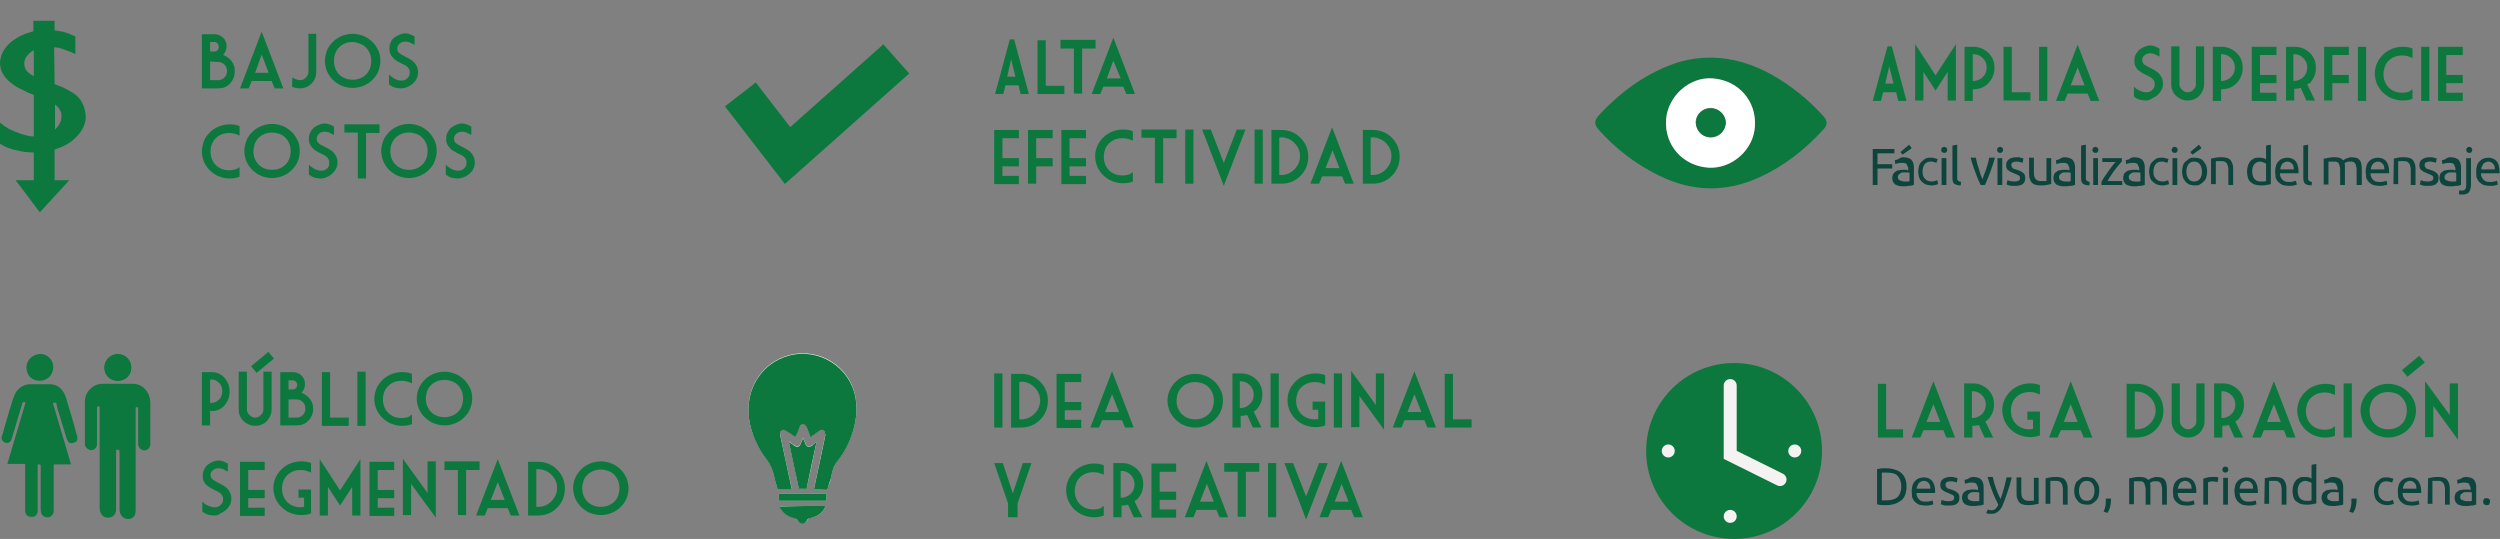 <?xml version="1.0" encoding="utf-8"?>
<!-- Generator: Adobe Illustrator 19.0.0, SVG Export Plug-In . SVG Version: 6.00 Build 0)  -->
<svg version="1.1" id="Layer_1" xmlns="http://www.w3.org/2000/svg" xmlns:xlink="http://www.w3.org/1999/xlink" x="0px" y="0px"
	 viewBox="-16 334.6 577.1 124.4" style="enable-background:new -16 334.6 577.1 124.4;" xml:space="preserve">
<rect x="-16" y="334.6" width="577.1" height="124.4" fill="#808080" stroke="none"/>
<style type="text/css">
	.st0{fill:#0D443C;}
	.st1{fill:#0C783D;}
	.st2{fill:none;stroke:#0C783D;stroke-width:9;stroke-miterlimit:10;}
	.st3{fill:#FFFFFF;}
	.st4{fill:none;stroke:#0C783D;stroke-width:2;stroke-miterlimit:10;}
	.st5{fill:none;stroke:#F4F3F2;stroke-width:3;stroke-linecap:round;stroke-miterlimit:10;}
	.st6{fill:#F4F3F2;}
</style>
<g id="XMLID_154_">
	<g id="XMLID_1135_">
		<path id="XMLID_1206_" class="st0" d="M416.3,377.3V369h5v1h-3.9v2.5h3.4v1h-3.4v3.8H416.3z"/>
		<path id="XMLID_1202_" class="st0" d="M423.5,370.9c0.4,0,0.8,0.1,1.1,0.2s0.6,0.3,0.7,0.5c0.2,0.2,0.3,0.5,0.4,0.8
			c0.1,0.3,0.1,0.6,0.1,1v3.9c-0.1,0-0.2,0-0.4,0.1c-0.2,0-0.4,0.1-0.6,0.1s-0.5,0-0.7,0.1c-0.3,0-0.5,0-0.8,0c-0.4,0-0.7,0-1-0.1
			s-0.6-0.2-0.8-0.3c-0.2-0.2-0.4-0.4-0.5-0.6c-0.1-0.3-0.2-0.6-0.2-0.9c0-0.3,0.1-0.6,0.2-0.9c0.1-0.2,0.3-0.4,0.6-0.6
			c0.2-0.2,0.5-0.3,0.8-0.3c0.3-0.1,0.7-0.1,1-0.1c0.1,0,0.2,0,0.3,0c0.1,0,0.2,0,0.3,0c0.1,0,0.2,0,0.3,0.1c0.1,0.1,0.1,0,0.2,0
			v-0.3c0-0.2,0-0.4-0.1-0.5s-0.1-0.3-0.2-0.5c-0.1-0.1-0.2-0.3-0.4-0.3c-0.2-0.1-0.4-0.1-0.7-0.1c-0.4,0-0.7,0-1,0.1
			c-0.3,0.1-0.5,0.1-0.6,0.2l-0.1-0.9c0.1-0.1,0.4-0.1,0.7-0.2C422.7,370.9,423.1,370.9,423.5,370.9z M423.6,376.5
			c0.3,0,0.5,0,0.7,0s0.4,0,0.5-0.1v-1.9c-0.1,0-0.2-0.1-0.4-0.1c-0.2,0-0.4,0-0.7,0c-0.2,0-0.3,0-0.5,0s-0.4,0.1-0.5,0.2
			s-0.3,0.2-0.4,0.3c-0.1,0.1-0.2,0.3-0.2,0.5c0,0.4,0.1,0.7,0.4,0.8S423.1,376.5,423.6,376.5z M425.3,368.8l-2.1,1.5l-0.5-0.6
			l2-1.7L425.3,368.8z"/>
		<path id="XMLID_1200_" class="st0" d="M429.9,377.4c-0.5,0-0.9-0.1-1.3-0.2c-0.4-0.2-0.7-0.4-1-0.7s-0.5-0.6-0.6-1
			s-0.2-0.8-0.2-1.3s0.1-0.9,0.2-1.3s0.3-0.7,0.6-1c0.3-0.3,0.6-0.5,0.9-0.7c0.4-0.2,0.8-0.2,1.2-0.2c0.3,0,0.6,0,0.8,0.1
			s0.5,0.1,0.8,0.2l-0.3,0.9c-0.2-0.1-0.4-0.1-0.6-0.2s-0.5-0.1-0.7-0.1c-0.6,0-1.1,0.2-1.4,0.6s-0.5,1-0.5,1.7c0,0.3,0,0.6,0.1,0.9
			c0.1,0.3,0.2,0.5,0.4,0.7c0.2,0.2,0.4,0.4,0.6,0.5c0.3,0.1,0.6,0.2,0.9,0.2s0.6,0,0.8-0.1c0.2-0.1,0.4-0.1,0.6-0.2l0.2,0.9
			c-0.1,0-0.2,0.1-0.3,0.1s-0.3,0.1-0.4,0.1s-0.3,0.1-0.5,0.1C430.2,377.4,430,377.4,429.9,377.4z"/>
		<path id="XMLID_1197_" class="st0" d="M432.8,369.9c-0.2,0-0.4-0.1-0.5-0.2s-0.2-0.3-0.2-0.5c0-0.2,0.1-0.4,0.2-0.5
			c0.1-0.1,0.3-0.2,0.5-0.2s0.4,0.1,0.5,0.2c0.1,0.1,0.2,0.3,0.2,0.5c0,0.2-0.1,0.4-0.2,0.5C433.1,369.9,433,369.9,432.8,369.9z
			 M433.3,377.3h-1.1v-6.2h1.1V377.3z"/>
		<path id="XMLID_1195_" class="st0" d="M436.6,377.4c-0.7,0-1.2-0.2-1.5-0.4c-0.3-0.3-0.4-0.7-0.4-1.3v-7.5l1.1-0.2v7.5
			c0,0.2,0,0.3,0,0.5c0,0.1,0.1,0.2,0.2,0.3c0.1,0.1,0.2,0.1,0.3,0.2c0.1,0,0.3,0.1,0.4,0.1L436.6,377.4z"/>
		<path id="XMLID_1193_" class="st0" d="M444.5,371c-0.3,1.2-0.7,2.3-1.1,3.4c-0.4,1.1-0.8,2-1.2,2.9h-1c-0.4-0.8-0.8-1.8-1.2-2.9
			c-0.4-1.1-0.8-2.2-1.1-3.4h1.2c0.1,0.4,0.2,0.8,0.3,1.3c0.1,0.4,0.3,0.9,0.4,1.3s0.3,0.9,0.4,1.3c0.2,0.4,0.3,0.8,0.4,1.1
			c0.1-0.3,0.3-0.7,0.4-1.1c0.2-0.4,0.3-0.8,0.5-1.3c0.1-0.4,0.3-0.9,0.4-1.3c0.1-0.4,0.2-0.9,0.3-1.3H444.5z"/>
		<path id="XMLID_1190_" class="st0" d="M445.7,369.9c-0.2,0-0.4-0.1-0.5-0.2s-0.2-0.3-0.2-0.5c0-0.2,0.1-0.4,0.2-0.5
			c0.1-0.1,0.3-0.2,0.5-0.2s0.4,0.1,0.5,0.2c0.1,0.1,0.2,0.3,0.2,0.5c0,0.2-0.1,0.4-0.2,0.5C446,369.9,445.9,369.9,445.7,369.9z
			 M446.2,377.3h-1.1v-6.2h1.1V377.3z"/>
		<path id="XMLID_1188_" class="st0" d="M449,376.5c0.5,0,0.8-0.1,1-0.2s0.3-0.3,0.3-0.6s-0.1-0.5-0.3-0.6s-0.6-0.3-1.1-0.5
			c-0.2-0.1-0.5-0.2-0.7-0.3s-0.4-0.2-0.6-0.4c-0.2-0.1-0.3-0.3-0.4-0.5c-0.1-0.2-0.1-0.4-0.1-0.7c0-0.6,0.2-1,0.6-1.3
			c0.4-0.3,1-0.5,1.7-0.5c0.2,0,0.4,0,0.5,0c0.2,0,0.3,0,0.5,0.1c0.2,0,0.3,0.1,0.4,0.1s0.2,0.1,0.3,0.1l-0.2,1
			c-0.1-0.1-0.3-0.1-0.6-0.2c-0.3-0.1-0.6-0.1-0.9-0.1s-0.6,0.1-0.8,0.2c-0.2,0.1-0.3,0.3-0.3,0.6c0,0.1,0,0.3,0.1,0.4
			s0.1,0.2,0.2,0.3c0.1,0.1,0.2,0.2,0.4,0.2c0.2,0.1,0.4,0.1,0.6,0.2c0.3,0.1,0.6,0.2,0.8,0.3c0.2,0.1,0.4,0.2,0.6,0.4
			c0.2,0.1,0.3,0.3,0.4,0.5c0.1,0.2,0.1,0.5,0.1,0.8c0,0.6-0.2,1-0.6,1.3s-1,0.4-1.8,0.4c-0.6,0-1,0-1.3-0.1
			c-0.3-0.1-0.5-0.2-0.6-0.2l0.2-1c0.1,0,0.3,0.1,0.6,0.2C448.2,376.4,448.6,376.5,449,376.5z"/>
		<path id="XMLID_1186_" class="st0" d="M457.4,377.1c-0.3,0.1-0.6,0.1-1,0.2c-0.4,0.1-0.9,0.1-1.5,0.1c-0.5,0-0.9-0.1-1.2-0.2
			c-0.3-0.1-0.6-0.3-0.8-0.6c-0.2-0.3-0.3-0.6-0.4-0.9c-0.1-0.3-0.1-0.7-0.1-1.2V371h1.1v3.3c0,0.8,0.1,1.3,0.4,1.6
			c0.2,0.3,0.6,0.5,1.2,0.5c0.1,0,0.2,0,0.4,0c0.1,0,0.2,0,0.4,0c0.1,0,0.2,0,0.3,0c0.1,0,0.2,0,0.2,0v-5.3h1.1v6H457.4z"/>
		<path id="XMLID_1183_" class="st0" d="M460.7,370.9c0.4,0,0.8,0.1,1.1,0.2c0.3,0.1,0.6,0.3,0.7,0.5c0.2,0.2,0.3,0.5,0.4,0.8
			c0.1,0.3,0.1,0.6,0.1,1v3.9c-0.1,0-0.2,0-0.4,0.1c-0.2,0.1-0.4,0.1-0.6,0.1s-0.5,0-0.7,0.1c-0.3,0-0.5,0-0.8,0c-0.4,0-0.7,0-1-0.1
			s-0.6-0.2-0.8-0.3c-0.2-0.2-0.4-0.4-0.5-0.6c-0.1-0.3-0.2-0.6-0.2-0.9c0-0.3,0.1-0.6,0.2-0.9c0.1-0.3,0.3-0.4,0.6-0.6
			c0.2-0.2,0.5-0.3,0.8-0.3c0.3-0.1,0.7-0.1,1-0.1c0.1,0,0.2,0,0.3,0c0.1,0,0.2,0,0.3,0c0.1,0,0.2,0,0.3,0.1c0.1,0,0.1,0,0.2,0v-0.3
			c0-0.2,0-0.4-0.1-0.5s-0.1-0.3-0.2-0.5c-0.1-0.1-0.2-0.3-0.4-0.3c-0.2-0.1-0.4-0.1-0.7-0.1c-0.4,0-0.7,0-1,0.1
			c-0.3,0.1-0.5,0.1-0.6,0.2l-0.1-0.9c0.1-0.1,0.4-0.1,0.7-0.2C460,370.9,460.3,370.9,460.7,370.9z M460.8,376.5c0.3,0,0.5,0,0.7,0
			s0.4,0,0.5-0.1v-1.9c-0.1,0-0.2-0.1-0.4-0.1c-0.2,0-0.4,0-0.7,0c-0.2,0-0.3,0-0.5,0s-0.4,0.1-0.5,0.2c-0.2,0.1-0.3,0.2-0.4,0.3
			c-0.1,0.1-0.2,0.3-0.2,0.5c0,0.4,0.1,0.7,0.4,0.8C460,376.4,460.4,376.5,460.8,376.5z"/>
		<path id="XMLID_1181_" class="st0" d="M466.3,377.4c-0.7,0-1.2-0.2-1.5-0.4c-0.3-0.3-0.4-0.7-0.4-1.3v-7.5l1.1-0.2v7.5
			c0,0.2,0,0.3,0,0.5c0,0.1,0.1,0.2,0.2,0.3c0.1,0.1,0.2,0.1,0.3,0.2c0.1,0,0.3,0.1,0.4,0.1L466.3,377.4z"/>
		<path id="XMLID_1178_" class="st0" d="M467.7,369.9c-0.2,0-0.4-0.1-0.5-0.2s-0.2-0.3-0.2-0.5c0-0.2,0.1-0.4,0.2-0.5
			c0.1-0.1,0.3-0.2,0.5-0.2s0.4,0.1,0.5,0.2c0.1,0.1,0.2,0.3,0.2,0.5c0,0.2-0.1,0.4-0.2,0.5C468.1,369.9,467.9,369.9,467.7,369.9z
			 M468.3,377.3h-1.1v-6.2h1.1V377.3z"/>
		<path id="XMLID_1176_" class="st0" d="M473.8,371.9c-0.2,0.2-0.4,0.4-0.7,0.8c-0.3,0.3-0.6,0.7-0.9,1.1c-0.3,0.4-0.6,0.8-0.9,1.3
			c-0.3,0.4-0.6,0.9-0.8,1.3h3.4v0.9h-4.8v-0.7c0.2-0.4,0.4-0.7,0.7-1.2c0.3-0.4,0.6-0.8,0.9-1.3c0.3-0.4,0.6-0.8,0.9-1.2
			s0.5-0.7,0.8-0.9h-3.1v-0.9h4.5V371.9z"/>
		<path id="XMLID_1173_" class="st0" d="M476.8,370.9c0.4,0,0.8,0.1,1.1,0.2c0.3,0.1,0.6,0.3,0.7,0.5c0.2,0.2,0.3,0.5,0.4,0.8
			c0.1,0.3,0.1,0.6,0.1,1v3.9c-0.1,0-0.2,0-0.4,0.1c-0.2,0.1-0.4,0.1-0.6,0.1s-0.5,0-0.7,0.1c-0.3,0-0.5,0-0.8,0c-0.4,0-0.7,0-1-0.1
			s-0.6-0.2-0.8-0.3c-0.2-0.2-0.4-0.4-0.5-0.6c-0.1-0.3-0.2-0.6-0.2-0.9c0-0.3,0.1-0.6,0.2-0.9c0.1-0.3,0.3-0.4,0.6-0.6
			c0.2-0.2,0.5-0.3,0.8-0.3c0.3-0.1,0.7-0.1,1-0.1c0.1,0,0.2,0,0.3,0c0.1,0,0.2,0,0.3,0c0.1,0,0.2,0,0.3,0.1c0.1,0,0.1,0,0.2,0v-0.3
			c0-0.2,0-0.4-0.1-0.5s-0.1-0.3-0.2-0.5c-0.1-0.1-0.2-0.3-0.4-0.3c-0.2-0.1-0.4-0.1-0.7-0.1c-0.4,0-0.7,0-1,0.1
			c-0.3,0.1-0.5,0.1-0.6,0.2l-0.1-0.9c0.1-0.1,0.4-0.1,0.7-0.2C476,370.9,476.4,370.9,476.8,370.9z M476.9,376.5c0.3,0,0.5,0,0.7,0
			s0.4,0,0.5-0.1v-1.9c-0.1,0-0.2-0.1-0.4-0.1c-0.2,0-0.4,0-0.7,0c-0.2,0-0.3,0-0.5,0s-0.4,0.1-0.5,0.2c-0.2,0.1-0.3,0.2-0.4,0.3
			c-0.1,0.1-0.2,0.3-0.2,0.5c0,0.4,0.1,0.7,0.4,0.8C476.1,376.4,476.4,376.5,476.9,376.5z"/>
		<path id="XMLID_1171_" class="st0" d="M483.2,377.4c-0.5,0-0.9-0.1-1.3-0.2c-0.4-0.2-0.7-0.4-1-0.7s-0.5-0.6-0.6-1
			s-0.2-0.8-0.2-1.3s0.1-0.9,0.2-1.3s0.3-0.7,0.6-1c0.3-0.3,0.6-0.5,0.9-0.7c0.4-0.2,0.8-0.2,1.2-0.2c0.3,0,0.6,0,0.8,0.1
			s0.5,0.1,0.8,0.2l-0.3,0.9c-0.2-0.1-0.4-0.1-0.6-0.2s-0.5-0.1-0.7-0.1c-0.6,0-1.1,0.2-1.4,0.6s-0.5,1-0.5,1.7c0,0.3,0,0.6,0.1,0.9
			c0.1,0.3,0.2,0.5,0.4,0.7c0.2,0.2,0.4,0.4,0.6,0.5c0.3,0.1,0.6,0.2,0.9,0.2s0.6,0,0.8-0.1c0.2-0.1,0.4-0.1,0.6-0.2l0.2,0.9
			c-0.1,0-0.2,0.1-0.3,0.1s-0.3,0.1-0.4,0.1s-0.3,0.1-0.5,0.1C483.5,377.4,483.3,377.4,483.2,377.4z"/>
		<path id="XMLID_1168_" class="st0" d="M486,369.9c-0.2,0-0.4-0.1-0.5-0.2s-0.2-0.3-0.2-0.5c0-0.2,0.1-0.4,0.2-0.5
			c0.1-0.1,0.3-0.2,0.5-0.2s0.4,0.1,0.5,0.2c0.1,0.1,0.2,0.3,0.2,0.5c0,0.2-0.1,0.4-0.2,0.5C486.4,369.9,486.2,369.9,486,369.9z
			 M486.6,377.3h-1.1v-6.2h1.1V377.3z"/>
		<path id="XMLID_1164_" class="st0" d="M493.5,374.2c0,0.5-0.1,0.9-0.2,1.3s-0.3,0.7-0.6,1s-0.6,0.5-0.9,0.7
			c-0.3,0.2-0.8,0.2-1.2,0.2c-0.4,0-0.8-0.1-1.2-0.2c-0.4-0.2-0.7-0.4-0.9-0.7s-0.5-0.6-0.6-1s-0.2-0.8-0.2-1.3s0.1-0.9,0.2-1.3
			s0.3-0.8,0.6-1c0.3-0.2,0.6-0.5,0.9-0.7c0.4-0.2,0.8-0.2,1.2-0.2c0.4,0,0.8,0.1,1.2,0.2s0.7,0.4,0.9,0.7c0.2,0.3,0.5,0.6,0.6,1
			C493.4,373.2,493.5,373.7,493.5,374.2z M492.3,374.2c0-0.7-0.2-1.3-0.5-1.7s-0.7-0.6-1.3-0.6s-1,0.2-1.3,0.6s-0.5,1-0.5,1.7
			c0,0.7,0.2,1.3,0.5,1.7c0.3,0.4,0.7,0.6,1.3,0.6s1-0.2,1.3-0.6C492.2,375.4,492.3,374.9,492.3,374.2z M492.2,368.8l-2.1,1.5
			l-0.5-0.6l2-1.7L492.2,368.8z"/>
		<path id="XMLID_1162_" class="st0" d="M494.5,371.2c0.3-0.1,0.6-0.1,1-0.2s0.9-0.1,1.5-0.1c0.5,0,0.9,0.1,1.2,0.2s0.6,0.3,0.8,0.6
			c0.2,0.3,0.3,0.6,0.4,0.9c0.1,0.4,0.1,0.7,0.1,1.2v3.5h-1.1V374c0-0.4,0-0.7-0.1-1c-0.1-0.3-0.1-0.5-0.3-0.7
			c-0.1-0.2-0.3-0.3-0.5-0.4c-0.2-0.1-0.4-0.1-0.7-0.1c-0.1,0-0.2,0-0.4,0s-0.3,0-0.4,0c-0.1,0-0.2,0-0.3,0c-0.1,0-0.2,0-0.2,0v5.3
			h-1.1v-5.9H494.5z"/>
		<path id="XMLID_1159_" class="st0" d="M507.1,368.2l1.1-0.2v9.1c-0.3,0.1-0.6,0.1-1,0.2c-0.4,0.1-0.9,0.1-1.4,0.1
			s-0.9-0.1-1.3-0.2s-0.7-0.4-1-0.6c-0.3-0.3-0.5-0.6-0.6-1s-0.2-0.9-0.2-1.4s0.1-0.9,0.2-1.3c0.1-0.4,0.3-0.7,0.5-1
			c0.2-0.3,0.5-0.5,0.9-0.7c0.3-0.2,0.7-0.2,1.2-0.2c0.4,0,0.7,0,1,0.1s0.5,0.2,0.6,0.3V368.2z M507.1,372.4
			c-0.1-0.1-0.3-0.2-0.6-0.3s-0.5-0.2-0.8-0.2s-0.6,0.1-0.8,0.2s-0.4,0.3-0.6,0.5c-0.1,0.2-0.2,0.4-0.3,0.7
			c-0.1,0.3-0.1,0.6-0.1,0.9c0,0.7,0.2,1.3,0.5,1.7c0.4,0.4,0.8,0.6,1.4,0.6c0.3,0,0.6,0,0.8,0s0.4-0.1,0.5-0.1L507.1,372.4
			L507.1,372.4z"/>
		<path id="XMLID_1156_" class="st0" d="M509.2,374.2c0-0.6,0.1-1,0.2-1.4c0.1-0.4,0.4-0.8,0.6-1c0.3-0.3,0.6-0.5,0.9-0.6
			c0.3-0.1,0.7-0.2,1.1-0.2c0.8,0,1.5,0.3,1.9,0.8s0.7,1.3,0.7,2.4c0,0,0,0.1,0,0.2s0,0.1,0,0.2h-4.3c0,0.6,0.2,1.1,0.6,1.5
			s0.8,0.5,1.5,0.5c0.4,0,0.7,0,1-0.1c0.3-0.1,0.5-0.1,0.6-0.2l0.2,0.9c-0.1,0.1-0.4,0.1-0.7,0.2c-0.3,0.1-0.7,0.1-1.2,0.1
			s-1-0.1-1.4-0.2c-0.4-0.2-0.7-0.4-1-0.7s-0.4-0.6-0.6-1C509.3,375.1,509.2,374.7,509.2,374.2z M513.5,373.6c0-0.5-0.1-0.9-0.4-1.2
			c-0.3-0.3-0.6-0.5-1.1-0.5c-0.3,0-0.5,0.1-0.7,0.2s-0.4,0.2-0.5,0.4c-0.1,0.2-0.2,0.3-0.3,0.6c-0.1,0.2-0.1,0.4-0.1,0.6h3.1V373.6
			z"/>
		<path id="XMLID_1154_" class="st0" d="M517.6,377.4c-0.7,0-1.2-0.2-1.5-0.4c-0.3-0.3-0.4-0.7-0.4-1.3v-7.5l1.1-0.2v7.5
			c0,0.2,0,0.3,0,0.5c0,0.1,0.1,0.2,0.2,0.3c0.1,0.1,0.2,0.1,0.3,0.2s0.3,0.1,0.4,0.1L517.6,377.4z"/>
		<path id="XMLID_1152_" class="st0" d="M520.7,371.2c0.3-0.1,0.6-0.1,1-0.2s0.9-0.1,1.5-0.1c0.4,0,0.7,0.1,1,0.2s0.5,0.3,0.7,0.5
			c0.1,0,0.1-0.1,0.3-0.2c0.1-0.1,0.3-0.1,0.4-0.2c0.2-0.1,0.4-0.1,0.6-0.2c0.2-0.1,0.4-0.1,0.7-0.1c0.5,0,0.9,0.1,1.2,0.2
			s0.5,0.3,0.7,0.6c0.2,0.3,0.3,0.6,0.3,0.9c0.1,0.4,0.1,0.7,0.1,1.2v3.5H528V374c0-0.4,0-0.7-0.1-0.9c0-0.3-0.1-0.5-0.2-0.7
			c-0.1-0.2-0.2-0.3-0.4-0.4s-0.4-0.1-0.7-0.1c-0.4,0-0.7,0-0.9,0.1s-0.4,0.2-0.5,0.3c0.1,0.2,0.1,0.4,0.1,0.7s0,0.5,0,0.8v3.5h-1.1
			V374c0-0.4,0-0.7-0.1-0.9c0-0.3-0.1-0.5-0.2-0.7c-0.1-0.2-0.2-0.3-0.4-0.4s-0.4-0.1-0.7-0.1c-0.1,0-0.2,0-0.4,0s-0.3,0-0.4,0
			c-0.1,0-0.2,0-0.3,0s-0.2,0-0.2,0v5.3h-1.1v-6H520.7z"/>
		<path id="XMLID_1149_" class="st0" d="M530.1,374.2c0-0.6,0.1-1,0.2-1.4c0.1-0.4,0.4-0.8,0.6-1c0.3-0.3,0.6-0.5,0.9-0.6
			c0.3-0.1,0.7-0.2,1.1-0.2c0.8,0,1.5,0.3,1.9,0.8s0.7,1.3,0.7,2.4c0,0,0,0.1,0,0.2s0,0.1,0,0.2h-4.3c0,0.6,0.2,1.1,0.6,1.5
			s0.8,0.5,1.5,0.5c0.4,0,0.7,0,1-0.1c0.3-0.1,0.5-0.1,0.6-0.2l0.2,0.9c-0.1,0.1-0.4,0.1-0.7,0.2c-0.3,0.1-0.7,0.1-1.2,0.1
			s-1-0.1-1.4-0.2c-0.4-0.2-0.7-0.4-1-0.7s-0.4-0.6-0.6-1C530.2,375.1,530.1,374.7,530.1,374.2z M534.4,373.6c0-0.5-0.1-0.9-0.4-1.2
			c-0.3-0.3-0.6-0.5-1.1-0.5c-0.3,0-0.5,0.1-0.7,0.2s-0.4,0.2-0.5,0.4c-0.1,0.2-0.2,0.3-0.3,0.6c-0.1,0.2-0.1,0.4-0.1,0.6h3.1V373.6
			z"/>
		<path id="XMLID_1147_" class="st0" d="M536.6,371.2c0.3-0.1,0.6-0.1,1-0.2s0.9-0.1,1.5-0.1c0.5,0,0.9,0.1,1.2,0.2s0.6,0.3,0.8,0.6
			c0.2,0.3,0.3,0.6,0.4,0.9c0.1,0.4,0.1,0.7,0.1,1.2v3.5h-1.1V374c0-0.4,0-0.7-0.1-1c-0.1-0.3-0.1-0.5-0.3-0.7
			c-0.2-0.2-0.3-0.3-0.5-0.4c-0.2-0.1-0.4-0.1-0.7-0.1c-0.1,0-0.2,0-0.4,0s-0.3,0-0.4,0c-0.1,0-0.2,0-0.3,0s-0.2,0-0.2,0v5.3h-1.1
			L536.6,371.2L536.6,371.2z"/>
		<path id="XMLID_1145_" class="st0" d="M544.4,376.5c0.5,0,0.8-0.1,1-0.2s0.3-0.3,0.3-0.6s-0.1-0.5-0.3-0.6s-0.6-0.3-1.1-0.5
			c-0.2-0.1-0.5-0.2-0.7-0.3s-0.4-0.2-0.6-0.4c-0.2-0.1-0.3-0.3-0.4-0.5c-0.1-0.2-0.1-0.4-0.1-0.7c0-0.6,0.2-1,0.6-1.3
			c0.4-0.3,1-0.5,1.7-0.5c0.2,0,0.4,0,0.5,0c0.2,0,0.3,0,0.5,0.1c0.2,0,0.3,0.1,0.4,0.1s0.2,0.1,0.3,0.1l-0.2,1
			c-0.1-0.1-0.3-0.1-0.6-0.2s-0.6-0.1-0.9-0.1c-0.3,0-0.6,0.1-0.8,0.2s-0.3,0.3-0.3,0.6c0,0.1,0,0.3,0.1,0.4s0.1,0.2,0.2,0.3
			c0.1,0.1,0.2,0.2,0.4,0.2c0.2,0.1,0.4,0.1,0.6,0.2c0.3,0.1,0.6,0.2,0.8,0.3s0.4,0.2,0.6,0.4c0.2,0.1,0.3,0.3,0.4,0.5
			c0.1,0.2,0.1,0.5,0.1,0.8c0,0.6-0.2,1-0.6,1.3c-0.4,0.3-1,0.4-1.8,0.4c-0.6,0-1,0-1.3-0.1c-0.3-0.1-0.5-0.2-0.6-0.2l0.2-1
			c0.1,0,0.3,0.1,0.6,0.2C543.6,376.4,543.9,376.5,544.4,376.5z"/>
		<path id="XMLID_1142_" class="st0" d="M549.8,370.9c0.4,0,0.8,0.1,1.1,0.2s0.6,0.3,0.7,0.5c0.2,0.2,0.3,0.5,0.4,0.8
			c0.1,0.3,0.1,0.6,0.1,1v3.9c-0.1,0-0.2,0-0.4,0.1c-0.2,0.1-0.4,0.1-0.6,0.1c-0.2,0-0.5,0-0.7,0.1c-0.3,0-0.5,0-0.8,0
			c-0.4,0-0.7,0-1-0.1s-0.6-0.2-0.8-0.3c-0.2-0.2-0.4-0.4-0.5-0.6c-0.1-0.3-0.2-0.6-0.2-0.9c0-0.3,0.1-0.6,0.2-0.9
			c0.1-0.3,0.3-0.4,0.6-0.6c0.2-0.2,0.5-0.3,0.8-0.3c0.3-0.1,0.7-0.1,1-0.1c0.1,0,0.2,0,0.3,0s0.2,0,0.3,0s0.2,0,0.3,0.1
			c0.1,0.1,0.1,0,0.2,0v-0.3c0-0.2,0-0.4-0.1-0.5s-0.1-0.3-0.2-0.5c-0.1-0.1-0.2-0.3-0.4-0.3c-0.2-0.1-0.4-0.1-0.7-0.1
			c-0.4,0-0.7,0-1,0.1c-0.3,0.1-0.5,0.1-0.6,0.2l-0.1-0.9c0.1-0.1,0.4-0.1,0.7-0.2C549,370.9,549.4,370.9,549.8,370.9z M549.8,376.5
			c0.3,0,0.5,0,0.7,0s0.4,0,0.5-0.1v-1.9c-0.1,0-0.2-0.1-0.4-0.1s-0.4,0-0.7,0c-0.2,0-0.3,0-0.5,0s-0.4,0.1-0.5,0.2
			s-0.3,0.2-0.4,0.3c-0.1,0.1-0.2,0.3-0.2,0.5c0,0.4,0.1,0.7,0.4,0.8S549.4,376.5,549.8,376.5z"/>
		<path id="XMLID_1139_" class="st0" d="M552.4,379.5c-0.1,0-0.2,0-0.4,0s-0.3-0.1-0.4-0.1l0.1-0.9c0.1,0,0.2,0,0.3,0.1
			c0.1,0,0.2,0,0.3,0c0.4,0,0.7-0.1,0.8-0.4c0.2-0.2,0.2-0.6,0.2-1v-6.1h1.1v6.1c0,0.8-0.2,1.4-0.5,1.8
			C553.7,379.3,553.1,379.5,552.4,379.5z M554,369.9c-0.2,0-0.4-0.1-0.5-0.2s-0.2-0.3-0.2-0.5c0-0.2,0.1-0.4,0.2-0.5
			c0.1-0.1,0.3-0.2,0.5-0.2s0.4,0.1,0.5,0.2s0.2,0.3,0.2,0.5c0,0.2-0.1,0.4-0.2,0.5C554.4,369.9,554.2,369.9,554,369.9z"/>
		<path id="XMLID_1136_" class="st0" d="M555.6,374.2c0-0.6,0.1-1,0.2-1.4c0.1-0.4,0.4-0.8,0.6-1c0.3-0.3,0.6-0.5,0.9-0.6
			c0.3-0.1,0.7-0.2,1.1-0.2c0.8,0,1.5,0.3,1.9,0.8s0.7,1.3,0.7,2.4c0,0,0,0.1,0,0.2s0,0.1,0,0.2h-4.3c0,0.6,0.2,1.1,0.6,1.5
			s0.8,0.5,1.5,0.5c0.4,0,0.7,0,1-0.1c0.3-0.1,0.5-0.1,0.6-0.2l0.2,0.9c-0.1,0.1-0.4,0.1-0.7,0.2c-0.3,0.1-0.7,0.1-1.2,0.1
			s-1-0.1-1.4-0.2c-0.4-0.2-0.7-0.4-1-0.7s-0.4-0.6-0.6-1C555.6,375.1,555.6,374.7,555.6,374.2z M559.9,373.6c0-0.5-0.1-0.9-0.4-1.2
			c-0.3-0.3-0.6-0.5-1.1-0.5c-0.3,0-0.5,0.1-0.7,0.2s-0.4,0.2-0.5,0.4c-0.1,0.2-0.2,0.3-0.3,0.6c-0.1,0.2-0.1,0.4-0.1,0.6h3.1V373.6
			z"/>
	</g>
</g>
<g id="XMLID_151_">
	<g id="XMLID_732_">
		<path id="XMLID_767_" class="st1" d="M420.7,345.3l3.4,12.6h-1.9l-0.5-2h-3l-0.5,2h-1.9l3.4-12.6
			C419.7,345.3,420.7,345.3,420.7,345.3z M419.2,353.9h1.9l-1-4L419.2,353.9z"/>
		<path id="XMLID_765_" class="st1" d="M430.8,352l2.8-4.3l1.9-2.9v13h-1.9v-6.6l-2.8,4.3l-2.8-4.3v6.6h-1.9v-13l1.9,2.9L430.8,352z
			"/>
		<path id="XMLID_762_" class="st1" d="M439.4,355.2v2.7h-1.9v-12.5h2c1.4,0,2.5,0.5,3.5,1.4c1,1,1.4,2.1,1.4,3.5
			c0,1.4-0.5,2.5-1.4,3.5c-1,1-2.1,1.4-3.5,1.4H439.4z M439.4,353.3h0.1c0.8,0,1.6-0.3,2.2-0.9c0.6-0.6,0.9-1.3,0.9-2.2
			s-0.3-1.6-0.9-2.2s-1.3-0.9-2.2-0.9h-0.1V353.3z"/>
		<path id="XMLID_760_" class="st1" d="M446.5,345.4h1.9v10.5h4.3v1.9h-6.2L446.5,345.4L446.5,345.4z"/>
		<path id="XMLID_758_" class="st1" d="M454.7,345.4h1.9v12.5h-1.9V345.4z"/>
		<path id="XMLID_755_" class="st1" d="M461.3,356.2l-0.7,1.7h-2l5-13l5,13h-2l-0.7-1.7H461.3z M462,354.3h3.2l-1.6-4.1L462,354.3z"
			/>
		<path id="XMLID_753_" class="st1" d="M479.3,357.8c-0.5,0-1-0.1-1.4-0.2s-0.9-0.4-1.3-0.7v-2.3c0.3,0.3,0.5,0.5,0.7,0.6
			s0.3,0.2,0.6,0.3c0.2,0.1,0.5,0.2,0.8,0.3c0.3,0.1,0.5,0.1,0.8,0.1c0.6,0,1-0.2,1.4-0.6c0.4-0.4,0.5-0.8,0.5-1.4
			c0-0.4-0.2-0.8-0.5-1.1c-0.3-0.3-0.8-0.6-1.5-0.9c-0.4-0.2-0.8-0.4-1.1-0.6c-0.3-0.2-0.6-0.4-0.8-0.6c-0.3-0.3-0.5-0.6-0.6-0.9
			c-0.2-0.4-0.2-0.8-0.2-1.3s0.1-0.9,0.3-1.3c0.2-0.4,0.5-0.8,0.8-1.1c0.4-0.3,0.8-0.5,1.2-0.7c0.5-0.2,0.9-0.3,1.4-0.3
			c0.4,0,0.7,0.1,1,0.2c0.3,0.1,0.7,0.3,1.1,0.5v1.9c-0.2-0.2-0.4-0.3-0.5-0.3s-0.2-0.1-0.4-0.2c-0.2-0.1-0.3-0.2-0.6-0.2
			c-0.2-0.1-0.4-0.1-0.7-0.1c-0.5,0-1,0.2-1.3,0.5c-0.4,0.3-0.5,0.7-0.5,1.1s0.2,0.7,0.5,1c0.3,0.2,0.8,0.5,1.4,0.8
			c0.4,0.2,0.8,0.4,1.1,0.6c0.3,0.2,0.6,0.4,0.8,0.6c0.3,0.3,0.5,0.6,0.7,1s0.3,0.9,0.3,1.4s-0.1,1-0.3,1.4
			c-0.2,0.4-0.5,0.8-0.9,1.2c-0.4,0.3-0.8,0.6-1.3,0.8C480.3,357.7,479.8,357.8,479.3,357.8z"/>
		<path id="XMLID_751_" class="st1" d="M490.9,354v-8.7h1.9v8.7c0,1-0.4,1.9-1.1,2.7c-0.7,0.7-1.6,1.1-2.7,1.1s-1.9-0.4-2.7-1.1
			c-0.7-0.7-1.1-1.6-1.1-2.7v-8.7h1.9v8.7c0,0.5,0.2,1,0.6,1.3c0.4,0.4,0.8,0.6,1.3,0.6s1-0.2,1.3-0.6
			C490.7,355,490.9,354.6,490.9,354z"/>
		<path id="XMLID_748_" class="st1" d="M496.7,355.2v2.7h-1.9v-12.5h2c1.4,0,2.5,0.5,3.5,1.4c1,1,1.4,2.1,1.4,3.5
			c0,1.4-0.5,2.5-1.4,3.5c-1,1-2.1,1.4-3.5,1.4H496.7z M496.7,353.3L496.7,353.3c0.9,0,1.7-0.3,2.3-0.9c0.6-0.6,0.9-1.3,0.9-2.2
			s-0.3-1.6-0.9-2.2c-0.6-0.6-1.3-0.9-2.2-0.9h-0.1V353.3z"/>
		<path id="XMLID_746_" class="st1" d="M503.8,345.4h5.7v1.9h-3.8v4.6h3.8v1.9h-3.8v2.2h3.8v1.9h-5.7V345.4z"/>
		<path id="XMLID_743_" class="st1" d="M516.6,354.1l1.8,3.7h-2l-1.3-2.9c-0.4,0.1-0.9,0.2-1.4,0.2h-0.1v2.7h-1.9v-12.4h2
			c1.4,0,2.5,0.5,3.5,1.4c1,1,1.4,2.1,1.4,3.5c0,1.4-0.5,2.5-1.4,3.5C516.9,353.9,516.7,354,516.6,354.1z M513.4,353.3L513.4,353.3
			c0.9,0,1.7-0.3,2.3-0.9c0.6-0.6,0.9-1.3,0.9-2.2s-0.3-1.6-0.9-2.2s-1.3-0.9-2.2-0.9h-0.1V353.3z"/>
		<path id="XMLID_741_" class="st1" d="M520.5,345.4h5.7v1.9h-3.8v4.6h3.8v1.9h-3.8v4h-1.9V345.4z"/>
		<path id="XMLID_739_" class="st1" d="M528.3,345.4h1.9v12.5h-1.9V345.4z"/>
		<path id="XMLID_737_" class="st1" d="M540.9,355.2v2.2c-0.7,0.3-1.5,0.4-2.3,0.4c-0.9,0-1.7-0.2-2.5-0.5c-0.8-0.3-1.4-0.8-2-1.3
			c-0.6-0.6-1-1.2-1.4-2c-0.3-0.8-0.5-1.6-0.5-2.4c0-0.9,0.2-1.7,0.5-2.4c0.3-0.7,0.8-1.4,1.4-2c0.6-0.6,1.3-1,2-1.3
			c0.7-0.3,1.6-0.5,2.5-0.5c0.8,0,1.6,0.1,2.3,0.4v2.2c-0.2-0.1-0.4-0.2-0.7-0.3c-0.5-0.2-1.1-0.3-1.7-0.3c-0.6,0-1.2,0.1-1.7,0.3
			c-0.5,0.2-1,0.5-1.4,0.9s-0.7,0.8-0.9,1.4s-0.3,1.1-0.3,1.7s0.1,1.2,0.3,1.7s0.5,1,0.9,1.4c0.4,0.4,0.9,0.7,1.4,0.9
			c0.5,0.2,1.1,0.3,1.7,0.3c0.6,0,1.2-0.1,1.7-0.3C540.4,355.5,540.7,355.4,540.9,355.2z"/>
		<path id="XMLID_735_" class="st1" d="M542.9,345.4h1.9v12.5h-1.9V345.4z"/>
		<path id="XMLID_733_" class="st1" d="M546.8,345.4h5.7v1.9h-3.8v4.6h3.8v1.9h-3.8v2.2h3.8v1.9h-5.7V345.4z"/>
	</g>
</g>
<g id="XMLID_148_">
	<g id="XMLID_773_">
		<path id="XMLID_820_" class="st1" d="M213.5,420.8h1.9v12.5h-1.9V420.8z"/>
		<path id="XMLID_817_" class="st1" d="M217.4,433.3v-12.4h2.3c1.7,0,3.2,0.6,4.4,1.8s1.8,2.7,1.8,4.4c0,1.7-0.6,3.2-1.8,4.4
			c-1.2,1.2-2.7,1.8-4.4,1.8L217.4,433.3L217.4,433.3z M219.3,422.8v8.6h0.4c1.2,0,2.2-0.4,3.1-1.3c0.8-0.8,1.3-1.9,1.3-3
			c0-1.2-0.4-2.2-1.3-3.1c-0.8-0.8-1.9-1.3-3.1-1.3L219.3,422.8L219.3,422.8z"/>
		<path id="XMLID_815_" class="st1" d="M227.9,420.9h5.7v1.9h-3.8v4.6h3.8v1.9h-3.8v2.2h3.8v1.9h-5.7V420.9z"/>
		<path id="XMLID_812_" class="st1" d="M238.4,431.6l-0.7,1.7h-2l5-13l5,13h-2l-0.7-1.7H238.4z M239.1,429.7h3.2l-1.6-4.1
			L239.1,429.7z"/>
		<path id="XMLID_809_" class="st1" d="M266.3,427.1c0,0.9-0.2,1.7-0.5,2.4c-0.3,0.8-0.8,1.4-1.4,2c-0.6,0.6-1.3,1-2,1.3
			c-0.7,0.3-1.6,0.5-2.5,0.5s-1.7-0.2-2.5-0.5c-0.8-0.3-1.4-0.8-2-1.3c-0.6-0.6-1-1.2-1.4-2c-0.3-0.8-0.5-1.6-0.5-2.4
			c0-0.9,0.2-1.7,0.5-2.4s0.8-1.4,1.4-2c0.6-0.6,1.3-1,2-1.3c0.8-0.3,1.6-0.5,2.5-0.5s1.7,0.2,2.5,0.5c0.8,0.3,1.4,0.8,2,1.3
			c0.6,0.6,1,1.2,1.4,2C266.2,425.5,266.3,426.2,266.3,427.1z M255.6,427.1c0,0.6,0.1,1.2,0.3,1.7c0.2,0.5,0.5,1,0.9,1.4
			c0.4,0.4,0.9,0.7,1.4,0.9c0.5,0.2,1.1,0.3,1.7,0.3s1.2-0.1,1.7-0.3c0.5-0.2,1-0.5,1.4-0.9c0.4-0.4,0.7-0.8,0.9-1.4
			c0.2-0.6,0.3-1.1,0.3-1.7s-0.1-1.2-0.3-1.7s-0.5-1-0.9-1.4c-0.4-0.4-0.8-0.7-1.4-0.9s-1.1-0.3-1.7-0.3s-1.2,0.1-1.7,0.3
			c-0.5,0.2-1,0.5-1.4,0.9c-0.4,0.4-0.7,0.8-0.9,1.4C255.7,425.9,255.6,426.5,255.6,427.1z"/>
		<path id="XMLID_806_" class="st1" d="M273.4,429.6l1.8,3.7h-2l-1.3-2.9c-0.4,0.1-0.9,0.2-1.4,0.2h-0.1v2.7h-1.9v-12.5h2
			c1.4,0,2.5,0.5,3.5,1.4c1,1,1.4,2.1,1.4,3.5c0,1.4-0.5,2.5-1.4,3.5C273.7,429.4,273.6,429.5,273.4,429.6z M270.2,428.8h0.1
			c0.8,0,1.6-0.3,2.2-0.9s0.9-1.3,0.9-2.2s-0.3-1.6-0.9-2.2c-0.6-0.6-1.3-0.9-2.2-0.9h-0.1V428.8z"/>
		<path id="XMLID_804_" class="st1" d="M277.3,420.8h1.9v12.5h-1.9V420.8z"/>
		<path id="XMLID_802_" class="st1" d="M288.3,431.3v-2.1H287v-1.9h2.9v5.5c-0.7,0.3-1.5,0.4-2.3,0.4c-0.9,0-1.7-0.2-2.5-0.5
			c-0.8-0.3-1.4-0.8-2-1.3c-0.6-0.6-1-1.2-1.4-2c-0.3-0.8-0.5-1.6-0.5-2.4c0-0.9,0.2-1.7,0.5-2.4c0.3-0.7,0.8-1.4,1.4-2s1.3-1,2-1.3
			c0.8-0.3,1.6-0.5,2.5-0.5c0.8,0,1.6,0.1,2.3,0.4v2.2c-0.2-0.1-0.4-0.2-0.7-0.3c-0.5-0.2-1.1-0.3-1.7-0.3s-1.2,0.1-1.7,0.3
			c-0.5,0.2-1,0.5-1.4,0.9c-0.4,0.4-0.7,0.8-0.9,1.4s-0.3,1.1-0.3,1.7c0,0.6,0.1,1.2,0.3,1.7s0.5,1,0.9,1.4s0.9,0.7,1.4,0.9
			c0.5,0.2,1.1,0.3,1.7,0.3C287.8,431.4,288.1,431.4,288.3,431.3z"/>
		<path id="XMLID_800_" class="st1" d="M291.9,420.8h1.9v12.5h-1.9V420.8z"/>
		<path id="XMLID_798_" class="st1" d="M301.6,428.1v-7.3h1.9v13l-5.7-7.8v7.2h-1.9v-13L301.6,428.1z"/>
		<path id="XMLID_795_" class="st1" d="M308.2,431.6l-0.7,1.7h-2l5-13l5,13h-2l-0.7-1.7H308.2z M308.9,429.7h3.2l-1.6-4.1
			L308.9,429.7z"/>
		<path id="XMLID_793_" class="st1" d="M317.5,420.9h1.9v10.5h4.3v1.9h-6.2L317.5,420.9L317.5,420.9z"/>
		<path id="XMLID_791_" class="st1" d="M213.5,441.5h2l2.3,7l2.3-7h2l-3.2,9.3v3.2h-2.2v-3.2L213.5,441.5z"/>
		<path id="XMLID_789_" class="st1" d="M238.8,451.4v2.2c-0.7,0.3-1.5,0.4-2.3,0.4c-0.9,0-1.7-0.2-2.5-0.5c-0.8-0.3-1.4-0.8-2-1.3
			c-0.6-0.6-1-1.2-1.4-2c-0.3-0.8-0.5-1.6-0.5-2.4c0-0.9,0.2-1.7,0.5-2.4c0.3-0.7,0.8-1.4,1.4-2c0.6-0.6,1.3-1,2-1.3
			c0.8-0.3,1.6-0.5,2.5-0.5c0.8,0,1.6,0.1,2.3,0.4v2.2c-0.2-0.1-0.4-0.2-0.7-0.3c-0.5-0.2-1.1-0.3-1.7-0.3c-0.6,0-1.2,0.1-1.7,0.3
			s-1,0.5-1.4,0.9c-0.4,0.4-0.7,0.8-0.9,1.4c-0.2,0.6-0.3,1.1-0.3,1.7s0.1,1.2,0.3,1.7s0.5,1,0.9,1.4c0.4,0.4,0.9,0.7,1.4,0.9
			c0.5,0.2,1.1,0.3,1.7,0.3c0.6,0,1.2-0.1,1.7-0.3C238.4,451.6,238.6,451.5,238.8,451.4z"/>
		<path id="XMLID_786_" class="st1" d="M245.9,450.3l1.8,3.7h-2l-1.3-2.9c-0.4,0.1-0.9,0.2-1.4,0.2h-0.1v2.7H241v-12.5h2
			c1.4,0,2.5,0.5,3.5,1.4c1,1,1.4,2.1,1.4,3.5s-0.5,2.5-1.4,3.5C246.2,450,246,450.2,245.9,450.3z M242.7,449.5h0.1
			c0.8,0,1.6-0.3,2.2-0.9s0.9-1.3,0.9-2.2c0-0.9-0.3-1.6-0.9-2.2s-1.3-0.9-2.2-0.9h-0.1V449.5z"/>
		<path id="XMLID_784_" class="st1" d="M249.8,441.6h5.7v1.9h-3.8v4.6h3.8v1.9h-3.8v2.2h3.8v1.9h-5.7V441.6z"/>
		<path id="XMLID_781_" class="st1" d="M260.2,452.3l-0.7,1.7h-2l5-13l5,13h-2l-0.7-1.7H260.2z M261,450.4h3.2l-1.6-4.1L261,450.4z"
			/>
		<path id="XMLID_779_" class="st1" d="M266.6,441.5h8.1v2h-3.1v10.4h-1.9v-10.4h-3.1V441.5z"/>
		<path id="XMLID_777_" class="st1" d="M276.7,441.5h1.9V454h-1.9V441.5z"/>
		<path id="XMLID_774_" class="st1" d="M291.3,452.3l-0.7,1.7h-2l5-13l5,13h-2l-0.7-1.7H291.3z M292.1,450.4h3.2l-1.6-4.1
			L292.1,450.4z"/>
		<path id="XMLID_1_" class="st1" d="M290.5,441.5l-5,13l-5-13h2l3,7.7l3-7.7C288.5,441.5,290.5,441.5,290.5,441.5z"/>
	</g>
</g>
<g id="XMLID_113_">
	<g id="XMLID_557_">
		<path id="XMLID_632_" class="st1" d="M218.1,343.7l3.4,12.6h-1.9l-0.5-2h-3l-0.5,2h-1.9l3.4-12.6H218.1z M216.5,352.3h1.9l-1-4
			L216.5,352.3z"/>
		<path id="XMLID_630_" class="st1" d="M223.5,343.9h1.9v10.5h4.3v1.9h-6.2V343.9z"/>
		<path id="XMLID_628_" class="st1" d="M228.8,343.8h8.1v2h-3.1v10.4h-1.9v-10.4h-3.1V343.8z"/>
		<path id="XMLID_625_" class="st1" d="M238.7,354.6l-0.7,1.7h-2l5-13l5,13h-2l-0.7-1.7H238.7z M239.5,352.7h3.2l-1.7-4.1
			L239.5,352.7z"/>
		<path id="XMLID_623_" class="st1" d="M213.5,364.6h5.7v1.9h-3.8v4.6h3.8v1.9h-3.8v2.2h3.8v1.9h-5.7V364.6z"/>
		<path id="XMLID_621_" class="st1" d="M221.3,364.6h5.7v1.9h-3.8v4.6h3.8v1.9h-3.8v4h-1.9V364.6z"/>
		<path id="XMLID_619_" class="st1" d="M229,364.6h5.7v1.9h-3.8v4.6h3.8v1.9h-3.8v2.2h3.8v1.9H229V364.6z"/>
		<path id="XMLID_617_" class="st1" d="M245.5,374.3v2.2c-0.7,0.3-1.5,0.4-2.3,0.4c-0.9,0-1.7-0.2-2.5-0.5c-0.8-0.3-1.4-0.8-2-1.3
			c-0.6-0.6-1-1.2-1.4-2c-0.3-0.8-0.5-1.6-0.5-2.4c0-0.9,0.2-1.7,0.5-2.4c0.3-0.7,0.8-1.4,1.4-2c0.6-0.6,1.3-1,2-1.3
			c0.8-0.3,1.6-0.5,2.5-0.5c0.8,0,1.6,0.1,2.3,0.4v2.2c-0.2-0.1-0.4-0.2-0.7-0.3c-0.5-0.2-1.1-0.3-1.7-0.3s-1.2,0.1-1.7,0.3
			c-0.5,0.2-1,0.5-1.4,0.9s-0.7,0.8-0.9,1.4c-0.2,0.5-0.3,1.1-0.3,1.7s0.1,1.2,0.3,1.7s0.5,1,0.9,1.4c0.4,0.4,0.9,0.7,1.4,0.9
			c0.5,0.2,1.1,0.3,1.7,0.3s1.2-0.1,1.7-0.3C245.1,374.6,245.3,374.5,245.5,374.3z"/>
		<path id="XMLID_615_" class="st1" d="M247.5,364.5h8.1v2h-3.1v10.4h-1.9v-10.5h-3.1V364.5z"/>
		<path id="XMLID_613_" class="st1" d="M257.6,364.5h1.9V377h-1.9V364.5z"/>
		<path id="XMLID_611_" class="st1" d="M271.5,364.5l-5,13l-5-13h2l3,7.7l3-7.7C269.5,364.5,271.5,364.5,271.5,364.5z"/>
		<path id="XMLID_609_" class="st1" d="M273.6,364.5h1.9V377h-1.9V364.5z"/>
		<path id="XMLID_564_" class="st1" d="M277.5,376.9v-12.3h2.3c1.7,0,3.2,0.6,4.4,1.8c1.2,1.2,1.8,2.7,1.8,4.4
			c0,1.7-0.6,3.2-1.8,4.4s-2.7,1.8-4.4,1.8h-2.3V376.9z M279.3,366.4v8.6h0.4c1.2,0,2.2-0.4,3.1-1.3c0.8-0.8,1.3-1.9,1.3-3
			c0-1.2-0.4-2.2-1.3-3.1c-0.8-0.8-1.9-1.3-3.1-1.3L279.3,366.4L279.3,366.4z"/>
		<path id="XMLID_561_" class="st1" d="M289.2,375.3l-0.7,1.7h-2l5-13l5,13h-2l-0.7-1.7H289.2z M290,373.4h3.2l-1.6-4.1L290,373.4z"
			/>
		<path id="XMLID_558_" class="st1" d="M298.6,376.9v-12.3h2.3c1.7,0,3.2,0.6,4.4,1.8c1.2,1.2,1.8,2.7,1.8,4.4
			c0,1.7-0.6,3.2-1.8,4.4s-2.7,1.8-4.4,1.8h-2.3V376.9z M300.4,366.4v8.6h0.4c1.2,0,2.2-0.4,3.1-1.3c0.8-0.8,1.3-1.9,1.3-3
			c0-1.2-0.4-2.2-1.3-3.1c-0.8-0.8-1.9-1.3-3.1-1.3L300.4,366.4L300.4,366.4z"/>
	</g>
</g>
<g id="XMLID_134_">
	<g id="XMLID_405_">
		<path id="XMLID_430_" class="st1" d="M30.6,355v-12.5h2.9c0.8,0,1.5,0.3,2,0.8c0.6,0.6,0.8,1.2,0.8,2c0,0.8-0.3,1.4-0.8,2
			c0.6,0.2,1.1,0.5,1.6,1c0.8,0.8,1.1,1.7,1.1,2.8s-0.4,2-1.1,2.8c-0.8,0.8-1.7,1.1-2.7,1.1H30.6z M32.5,346.5h1
			c0.3,0,0.5-0.1,0.7-0.3c0.2-0.2,0.3-0.5,0.3-0.8c0-0.3-0.1-0.5-0.3-0.8c-0.2-0.2-0.4-0.3-0.7-0.3h-1V346.5z M32.5,348.8v2.9v1.4
			h1.9c0.5,0,1-0.2,1.4-0.6s0.6-0.9,0.6-1.5s-0.2-1.1-0.6-1.5s-0.9-0.6-1.4-0.6L32.5,348.8L32.5,348.8z"/>
		<path id="XMLID_427_" class="st1" d="M42.1,353.3l-0.7,1.7h-2l5-13.1l5,13.1h-2l-0.7-1.7H42.1z M42.9,351.4H46l-1.6-4.2
			L42.9,351.4z"/>
		<path id="XMLID_425_" class="st1" d="M51.5,352.5c0.7,0.4,1.3,0.6,1.8,0.6s1-0.2,1.3-0.6c0.4-0.4,0.6-0.8,0.6-1.4v-8.7H57v8.8
			c0,1.1-0.4,2-1.1,2.7c-0.7,0.7-1.6,1.1-2.7,1.1c-0.6,0-1.2-0.1-1.8-0.4L51.5,352.5L51.5,352.5z"/>
		<path id="XMLID_422_" class="st1" d="M71.8,348.7c0,0.9-0.2,1.7-0.5,2.4c-0.3,0.8-0.8,1.4-1.4,2s-1.3,1-2,1.3
			c-0.8,0.3-1.6,0.5-2.5,0.5s-1.7-0.2-2.5-0.5c-0.8-0.3-1.4-0.8-2-1.3c-0.6-0.6-1-1.2-1.4-2c-0.3-0.8-0.5-1.6-0.5-2.4
			c0-0.9,0.2-1.7,0.5-2.5c0.3-0.8,0.8-1.4,1.4-2s1.3-1,2-1.3c0.8-0.3,1.6-0.5,2.5-0.5s1.7,0.2,2.5,0.5c0.8,0.3,1.4,0.8,2,1.3
			c0.6,0.6,1,1.2,1.4,2C71.7,347,71.8,347.8,71.8,348.7z M61.1,348.7c0,0.6,0.1,1.2,0.3,1.7c0.2,0.5,0.5,1,0.9,1.4
			c0.4,0.4,0.9,0.7,1.4,0.9c0.5,0.2,1.1,0.3,1.7,0.3s1.2-0.1,1.7-0.3c0.5-0.2,1-0.5,1.4-0.9c0.4-0.4,0.7-0.9,0.9-1.4
			c0.2-0.5,0.3-1.1,0.3-1.7s-0.1-1.2-0.3-1.7c-0.2-0.5-0.5-1-0.9-1.4s-0.8-0.7-1.4-0.9c-0.6-0.2-1.1-0.4-1.7-0.4s-1.2,0.1-1.7,0.3
			s-1,0.5-1.4,0.9s-0.7,0.9-0.9,1.4C61.2,347.5,61.1,348.1,61.1,348.7z"/>
		<path id="XMLID_420_" class="st1" d="M76.5,355c-0.5,0-1-0.1-1.4-0.2c-0.4-0.1-0.9-0.4-1.3-0.7v-2.3c0.3,0.3,0.5,0.5,0.7,0.6
			c0.2,0.1,0.3,0.2,0.6,0.4c0.2,0.1,0.5,0.2,0.8,0.3s0.5,0.1,0.8,0.1c0.6,0,1-0.2,1.4-0.6s0.5-0.8,0.5-1.4c0-0.4-0.2-0.8-0.5-1.1
			s-0.8-0.6-1.5-0.9c-0.4-0.2-0.8-0.4-1.1-0.6c-0.3-0.2-0.6-0.4-0.8-0.7c-0.3-0.3-0.5-0.6-0.6-0.9c-0.2-0.4-0.2-0.8-0.2-1.3
			s0.1-0.9,0.3-1.3c0.1-0.4,0.4-0.8,0.8-1.1c0.4-0.3,0.8-0.5,1.2-0.7c0.5-0.2,0.9-0.3,1.4-0.3c0.4,0,0.7,0.1,1,0.2s0.7,0.3,1.1,0.5
			v2c-0.2-0.2-0.4-0.3-0.5-0.3s-0.2-0.1-0.4-0.2c-0.2-0.1-0.3-0.2-0.6-0.2c-0.2-0.1-0.4-0.1-0.7-0.1c-0.5,0-1,0.2-1.3,0.5
			c-0.3,0.3-0.5,0.7-0.5,1.2c0,0.4,0.2,0.7,0.5,1c0.3,0.2,0.8,0.5,1.4,0.8c0.4,0.2,0.8,0.4,1.1,0.6c0.3,0.2,0.6,0.4,0.8,0.6
			c0.3,0.3,0.5,0.6,0.7,1c0.2,0.4,0.3,0.9,0.3,1.4s-0.1,1-0.3,1.4c-0.2,0.5-0.5,0.8-0.9,1.2c-0.4,0.3-0.8,0.6-1.3,0.8
			C77.5,354.9,77,355,76.5,355z"/>
		<path id="XMLID_418_" class="st1" d="M39.3,373.2v2.2c-0.7,0.3-1.5,0.4-2.3,0.4c-0.9,0-1.7-0.2-2.5-0.5c-0.8-0.3-1.4-0.8-2-1.3
			c-0.6-0.6-1-1.2-1.4-2c-0.3-0.8-0.5-1.6-0.5-2.4c0-0.9,0.2-1.7,0.5-2.5s0.8-1.4,1.4-2c0.6-0.6,1.3-1,2-1.3
			c0.8-0.3,1.6-0.5,2.5-0.5c0.8,0,1.6,0.1,2.3,0.4v2.2c-0.2-0.1-0.4-0.2-0.7-0.3c-0.5-0.2-1.1-0.3-1.7-0.3c-0.6,0-1.2,0.1-1.7,0.3
			c-0.5,0.2-1,0.5-1.4,0.9c-0.4,0.4-0.7,0.9-0.9,1.4s-0.3,1.1-0.3,1.7s0.1,1.2,0.3,1.7s0.5,1,0.9,1.4s0.9,0.7,1.4,0.9
			c0.5,0.2,1.1,0.3,1.7,0.3c0.6,0,1.2-0.1,1.7-0.3C38.9,373.4,39.1,373.3,39.3,373.2z"/>
		<path id="XMLID_415_" class="st1" d="M53.2,369.5c0,0.9-0.2,1.7-0.5,2.4c-0.3,0.8-0.8,1.4-1.4,2c-0.6,0.6-1.3,1-2,1.3
			s-1.6,0.5-2.5,0.5s-1.7-0.2-2.5-0.5s-1.4-0.8-2-1.3c-0.6-0.6-1-1.2-1.4-2c-0.3-0.8-0.5-1.6-0.5-2.4c0-0.9,0.2-1.7,0.5-2.5
			c0.3-0.8,0.8-1.4,1.4-2c0.6-0.6,1.3-1,2-1.3c0.8-0.3,1.6-0.5,2.5-0.5s1.7,0.2,2.5,0.5s1.4,0.8,2,1.3c0.6,0.6,1,1.2,1.4,2
			C53.1,367.8,53.2,368.7,53.2,369.5z M42.5,369.5c0,0.6,0.1,1.2,0.3,1.7s0.5,1,0.9,1.4s0.9,0.7,1.4,0.9c0.5,0.2,1.1,0.3,1.7,0.3
			c0.6,0,1.2-0.1,1.7-0.3c0.5-0.2,1-0.5,1.4-0.9s0.7-0.9,0.9-1.4c0.2-0.5,0.3-1.1,0.3-1.7s-0.1-1.2-0.3-1.7c-0.2-0.5-0.5-1-0.9-1.4
			c-0.4-0.4-0.8-0.7-1.4-0.9c-0.6-0.2-1.1-0.3-1.7-0.3c-0.6,0-1.2,0.1-1.7,0.3c-0.5,0.2-1,0.5-1.4,0.9c-0.4,0.4-0.7,0.9-0.9,1.4
			C42.7,368.4,42.5,368.9,42.5,369.5z"/>
		<path id="XMLID_413_" class="st1" d="M58,375.8c-0.5,0-1-0.1-1.4-0.2s-0.9-0.4-1.3-0.7v-2.3c0.3,0.3,0.5,0.5,0.7,0.6
			c0.2,0.1,0.3,0.2,0.6,0.4c0.2,0.1,0.5,0.2,0.8,0.3c0.3,0.1,0.5,0.1,0.8,0.1c0.6,0,1-0.2,1.4-0.6s0.4-0.8,0.4-1.4
			c0-0.4-0.2-0.8-0.5-1.1c-0.3-0.3-0.8-0.6-1.5-0.9c-0.4-0.2-0.8-0.4-1.1-0.6c-0.3-0.2-0.6-0.4-0.8-0.7c-0.3-0.3-0.5-0.6-0.6-0.9
			c-0.2-0.4-0.2-0.8-0.2-1.3s0.1-0.9,0.3-1.3c0.2-0.4,0.5-0.8,0.8-1.1c0.4-0.3,0.8-0.5,1.2-0.7c0.5-0.2,0.9-0.3,1.4-0.3
			c0.4,0,0.7,0.1,1,0.2s0.7,0.3,1.1,0.5v2c-0.2-0.2-0.4-0.3-0.5-0.3s-0.2-0.1-0.4-0.2c-0.2-0.1-0.3-0.2-0.6-0.2
			c-0.2-0.1-0.4-0.1-0.7-0.1c-0.5,0-1,0.2-1.3,0.5c-0.3,0.3-0.5,0.7-0.5,1.2c0,0.4,0.2,0.7,0.5,1s0.8,0.5,1.4,0.8
			c0.4,0.2,0.8,0.4,1.1,0.6s0.6,0.4,0.8,0.6c0.2,0.2,0.5,0.6,0.7,1c0.2,0.4,0.3,0.9,0.3,1.4s-0.1,1-0.3,1.4
			c-0.2,0.4-0.5,0.8-0.9,1.2c-0.4,0.3-0.8,0.6-1.3,0.8C59,375.7,58.5,375.8,58,375.8z"/>
		<path id="XMLID_411_" class="st1" d="M63.5,363.3h8.1v2h-3.1v10.5h-1.9v-10.6h-3.1V363.3z"/>
		<path id="XMLID_408_" class="st1" d="M84.8,369.5c0,0.9-0.2,1.7-0.5,2.4c-0.3,0.8-0.8,1.4-1.4,2c-0.6,0.6-1.3,1-2,1.3
			c-0.8,0.3-1.6,0.5-2.5,0.5s-1.7-0.2-2.5-0.5s-1.4-0.8-2-1.3c-0.6-0.6-1-1.2-1.4-2c-0.3-0.8-0.5-1.6-0.5-2.4c0-0.9,0.2-1.7,0.5-2.5
			c0.3-0.8,0.8-1.4,1.4-2s1.3-1,2-1.3s1.6-0.5,2.5-0.5s1.7,0.2,2.5,0.5s1.4,0.8,2,1.3c0.6,0.6,1,1.2,1.4,2
			C84.7,367.8,84.8,368.7,84.8,369.5z M74.1,369.5c0,0.6,0.1,1.2,0.3,1.7s0.5,1,0.9,1.4s0.9,0.7,1.4,0.9c0.5,0.2,1.1,0.3,1.7,0.3
			s1.2-0.1,1.7-0.3c0.5-0.2,1-0.5,1.4-0.9s0.7-0.9,0.9-1.4s0.3-1.1,0.3-1.7s-0.1-1.2-0.3-1.7s-0.5-1-0.9-1.4
			c-0.4-0.4-0.8-0.7-1.4-0.9c-0.6-0.2-1.1-0.3-1.7-0.3s-1.2,0.1-1.7,0.3c-0.5,0.2-1,0.5-1.4,0.9c-0.4,0.4-0.7,0.9-0.9,1.4
			S74.1,368.9,74.1,369.5z"/>
		<path id="XMLID_406_" class="st1" d="M89.6,375.8c-0.5,0-1-0.1-1.4-0.2s-0.9-0.4-1.3-0.7v-2.3c0.3,0.3,0.5,0.5,0.7,0.6
			c0.2,0.1,0.3,0.2,0.6,0.4c0.2,0.1,0.5,0.2,0.8,0.3c0.3,0.1,0.5,0.1,0.8,0.1c0.6,0,1-0.2,1.4-0.6s0.5-0.8,0.5-1.4
			c0-0.4-0.2-0.8-0.5-1.1c-0.3-0.3-0.8-0.6-1.5-0.9c-0.4-0.2-0.8-0.4-1.1-0.6c-0.3-0.2-0.6-0.4-0.8-0.7c-0.3-0.3-0.5-0.6-0.6-0.9
			c-0.2-0.4-0.2-0.8-0.2-1.3s0.1-0.9,0.3-1.3s0.5-0.8,0.8-1.1c0.4-0.3,0.8-0.5,1.2-0.7c0.5-0.2,0.9-0.3,1.4-0.3c0.4,0,0.7,0.1,1,0.2
			c0.3,0.1,0.7,0.3,1.1,0.5v2c-0.2-0.2-0.4-0.3-0.5-0.3s-0.2-0.1-0.4-0.2c-0.2-0.1-0.3-0.2-0.6-0.2c-0.2-0.1-0.4-0.1-0.7-0.1
			c-0.5,0-1,0.2-1.3,0.5s-0.5,0.7-0.5,1.2c0,0.4,0.2,0.7,0.5,1c0.3,0.2,0.8,0.5,1.4,0.8c0.4,0.2,0.8,0.4,1.1,0.6
			c0.3,0.2,0.6,0.4,0.8,0.6c0.3,0.3,0.5,0.6,0.7,1c0.2,0.4,0.3,0.9,0.3,1.4s-0.1,1-0.3,1.4c-0.2,0.5-0.5,0.8-0.9,1.2
			c-0.4,0.3-0.8,0.6-1.3,0.8S90.1,375.8,89.6,375.8z"/>
	</g>
</g>
<polyline id="XMLID_144_" class="st2" points="154.9,356.4 165.8,370.5 190.9,348.2 "/>
<g id="XMLID_131_">
	<g id="XMLID_133_">
		<g id="XMLID_192_">
			<path id="XMLID_193_" class="st1" d="M-3.4,354c0.8,0.3,1.5,0.6,2,0.8c0.8,0.4,1.7,0.9,2.5,1.4c0.8,0.6,1.5,1.3,1.9,2.2
				c0.5,0.9,0.7,1.9,0.8,3.1c0,1.1-0.3,2.1-0.9,3.1s-1.5,1.9-2.5,2.7c-1.1,0.8-2.4,1.4-3.8,1.8v9.3h-4.8v-8.6
				c-1.5,0-2.8-0.2-3.9-0.5c-1.3-0.2-2.6-0.7-3.9-1.5v-4.9c0.7,0.6,1.3,1,1.8,1.3c0.5,0.3,1.1,0.5,1.7,0.8c0.8,0.3,1.5,0.6,2.4,0.8
				c0.6,0.2,1.3,0.3,1.9,0.3v-9.6c-1.1-0.4-2-0.8-2.7-1.2c-0.9-0.4-1.7-0.9-2.5-1.5c-0.8-0.6-1.4-1.3-1.9-2.1
				c-0.5-0.8-0.7-1.7-0.7-2.8c0.1-1,0.4-2,1-2.9c0.6-0.9,1.4-1.7,2.5-2.4c1-0.7,2.2-1.2,3.6-1.6c0.2-0.1,0.4-0.1,0.6-0.2v-2.4h4.9
				v2.2c0.6,0.1,1.3,0.2,1.8,0.3c0.9,0.2,1.9,0.6,3,1.1v4.1c-0.6-0.3-1-0.5-1.3-0.6c-0.3-0.1-0.6-0.2-1.1-0.4s-1-0.4-1.7-0.5
				c-0.3,0-0.5-0.1-0.8-0.1L-3.4,354L-3.4,354z M-8.2,346.2c-0.2,0.1-0.3,0.2-0.5,0.3c-1.1,0.8-1.7,1.7-1.7,2.8c0,1,0.5,1.8,1.4,2.4
				c0.2,0.1,0.5,0.3,0.8,0.5C-8.2,352.2-8.2,346.2-8.2,346.2z M-3.4,364.6c1-0.9,1.6-2,1.6-3.2c0-1-0.5-1.9-1.4-2.6l-0.1-0.1v5.9
				H-3.4z"/>
		</g>
	</g>
	<polygon id="XMLID_132_" class="st1" points="-12.4,376.2 -6.8,383.6 0,376.2 	"/>
</g>
<g id="XMLID_116_">
	<path id="XMLID_123_" class="st1" d="M378.6,347.9c5.5,0,10.2,1.6,14.5,4c4.4,2.5,8.4,5.7,11.8,9.5c1,1.1,1,2.1,0,3.1
		c-4.2,4.6-9,8.4-14.7,11c-7.8,3.6-15.6,3.4-23.3-0.4c-5.3-2.6-10-6.2-13.9-10.6c-1-1.1-1-2.1,0-3.2c5.3-5.7,11.4-10.2,19-12.5
		C374.2,348.2,376.6,347.9,378.6,347.9z M379.3,352.7c-5.3-0.4-10.3,4.1-10.7,9.5c-0.4,5.9,3.8,10.7,9.8,11.1
		c5.3,0.4,10.3-4.1,10.7-9.5C389.5,357.9,385.3,353.1,379.3,352.7z"/>
	<path id="XMLID_120_" class="st3" d="M379.3,352.7c6,0.4,10.2,5.2,9.8,11.1c-0.3,5.4-5.3,9.8-10.7,9.5c-6-0.4-10.2-5.2-9.8-11.1
		C369,356.8,374,352.3,379.3,352.7z M378.9,366.3c1.9,0,3.4-1.5,3.4-3.4c0-1.8-1.5-3.3-3.4-3.4c-1.9,0-3.4,1.5-3.5,3.3
		C375.5,364.8,377,366.3,378.9,366.3z"/>
	<path id="XMLID_117_" class="st1" d="M378.9,366.3c-1.9,0-3.4-1.5-3.4-3.4c0-1.9,1.5-3.3,3.5-3.3c1.8,0,3.4,1.5,3.4,3.4
		C382.3,364.8,380.8,366.3,378.9,366.3z"/>
</g>
<g id="XMLID_111_">
	<g id="XMLID_145_">
		<g id="XMLID_565_">
			<path id="XMLID_604_" class="st1" d="M32.5,429.4v3.4h-1.9v-12.3h1.9h0.3c1.2,0,2.2,0.4,3,1.3s1.2,1.9,1.2,3.2
				c0,1.2-0.4,2.3-1.2,3.2s-1.8,1.3-3,1.3C32.7,429.4,32.6,429.4,32.5,429.4z M32.5,422.3v5.3c0.1,0,0.2,0,0.3,0
				c0.7,0,1.3-0.3,1.8-0.8s0.7-1.1,0.7-1.9c0-0.8-0.2-1.4-0.7-1.9s-1.1-0.8-1.8-0.8L32.5,422.3L32.5,422.3z"/>
			<path id="XMLID_602_" class="st1" d="M44.8,429.1v-8.7h1.9v8.7c0,1-0.4,1.9-1.1,2.7c-0.7,0.7-1.6,1.1-2.7,1.1
				c-1,0-1.9-0.4-2.7-1.1c-0.7-0.7-1.1-1.6-1.1-2.7v-8.7H41v8.7c0,0.5,0.2,1,0.6,1.3c0.4,0.4,0.8,0.6,1.3,0.6s1-0.2,1.3-0.6
				C44.6,430.1,44.8,429.6,44.8,429.1z"/>
			<path id="XMLID_598_" class="st1" d="M48.7,432.9v-12.4h2.9c0.8,0,1.5,0.3,2,0.8c0.6,0.6,0.8,1.2,0.8,2c0,0.8-0.3,1.4-0.8,2
				c0.6,0.2,1.1,0.5,1.6,1c0.8,0.8,1.1,1.7,1.1,2.7s-0.4,2-1.1,2.7c-0.8,0.8-1.7,1.1-2.7,1.1h-3.8V432.9z M50.6,424.5h1
				c0.3,0,0.5-0.1,0.7-0.3s0.3-0.5,0.3-0.8c0-0.3-0.1-0.5-0.3-0.7c-0.2-0.2-0.4-0.3-0.7-0.3h-1V424.5z M50.6,426.8v2.8v1.4h1.9
				c0.5,0,1-0.2,1.4-0.6c0.4-0.4,0.6-0.9,0.6-1.5c0-0.6-0.2-1.1-0.6-1.5c-0.4-0.4-0.9-0.6-1.4-0.6C52.5,426.8,50.6,426.8,50.6,426.8
				z"/>
			<path id="XMLID_596_" class="st1" d="M58.3,420.5h1.9V431h4.3v1.9h-6.2C58.3,432.9,58.3,420.5,58.3,420.5z"/>
			<path id="XMLID_594_" class="st1" d="M66.5,420.4h1.9v12.5h-1.9V420.4z"/>
			<path id="XMLID_592_" class="st1" d="M79.1,430.3v2.2c-0.7,0.3-1.5,0.4-2.3,0.4c-0.9,0-1.7-0.2-2.5-0.5c-0.8-0.3-1.4-0.8-2-1.3
				c-0.6-0.6-1-1.2-1.4-2c-0.3-0.8-0.5-1.6-0.5-2.4c0-0.9,0.2-1.7,0.5-2.4s0.8-1.4,1.4-2c0.6-0.6,1.3-1,2-1.3
				c0.7-0.3,1.6-0.5,2.5-0.5c0.8,0,1.6,0.1,2.3,0.4v2.2c-0.2-0.1-0.4-0.2-0.7-0.3c-0.5-0.2-1.1-0.3-1.7-0.3s-1.2,0.1-1.7,0.3
				s-1,0.5-1.4,0.9s-0.7,0.8-0.9,1.4c-0.2,0.5-0.3,1.1-0.3,1.7s0.1,1.2,0.3,1.7c0.2,0.5,0.5,1,0.9,1.4s0.9,0.7,1.4,0.9
				s1.1,0.3,1.7,0.3s1.2-0.1,1.7-0.3C78.7,430.5,78.9,430.4,79.1,430.3z"/>
			<path id="XMLID_589_" class="st1" d="M93,426.6c0,0.9-0.2,1.7-0.5,2.4c-0.3,0.8-0.8,1.4-1.4,2c-0.6,0.6-1.3,1-2,1.3
				c-0.7,0.3-1.6,0.5-2.5,0.5s-1.7-0.2-2.5-0.5c-0.8-0.3-1.4-0.8-2-1.3c-0.6-0.6-1-1.2-1.4-2c-0.3-0.8-0.5-1.6-0.5-2.4
				c0-0.9,0.2-1.7,0.5-2.4s0.8-1.4,1.4-2c0.6-0.6,1.3-1,2-1.3c0.7-0.3,1.6-0.5,2.5-0.5s1.7,0.2,2.5,0.5c0.8,0.3,1.4,0.8,2,1.3
				c0.6,0.6,1,1.2,1.4,2C92.9,425,93,425.8,93,426.6z M82.3,426.6c0,0.6,0.1,1.2,0.3,1.7c0.2,0.5,0.5,1,0.9,1.4
				c0.4,0.4,0.9,0.7,1.4,0.9c0.5,0.2,1.1,0.3,1.7,0.3s1.2-0.1,1.7-0.3c0.5-0.2,1-0.5,1.4-0.9c0.4-0.4,0.7-0.8,0.9-1.4
				c0.2-0.6,0.3-1.1,0.3-1.7s-0.1-1.2-0.3-1.7s-0.5-1-0.9-1.4c-0.4-0.4-0.8-0.7-1.4-0.9s-1.1-0.3-1.7-0.3s-1.2,0.1-1.7,0.3
				s-1,0.5-1.4,0.9c-0.4,0.4-0.7,0.8-0.9,1.4C82.4,425.5,82.3,426,82.3,426.6z"/>
			<path id="XMLID_587_" class="st1" d="M33.4,453.6c-0.5,0-1-0.1-1.4-0.2c-0.4-0.1-0.9-0.4-1.3-0.7v-2.3c0.3,0.3,0.5,0.5,0.7,0.6
				c0.2,0.1,0.3,0.2,0.6,0.3c0.2,0.1,0.5,0.2,0.8,0.3s0.5,0.1,0.8,0.1c0.6,0,1-0.2,1.4-0.6s0.5-0.8,0.5-1.4c0-0.4-0.2-0.8-0.5-1.1
				c-0.3-0.3-0.8-0.6-1.5-0.9c-0.4-0.2-0.8-0.4-1.1-0.6c-0.3-0.2-0.6-0.4-0.8-0.6c-0.3-0.3-0.5-0.6-0.6-0.9
				c-0.2-0.4-0.2-0.8-0.2-1.3s0.1-0.9,0.3-1.3c0.2-0.4,0.5-0.8,0.8-1.1c0.4-0.3,0.8-0.5,1.2-0.7c0.5-0.2,0.9-0.3,1.4-0.3
				c0.4,0,0.7,0.1,1,0.2s0.7,0.3,1.1,0.5v1.9c-0.2-0.2-0.4-0.3-0.5-0.3s-0.2-0.1-0.4-0.2c-0.2-0.1-0.3-0.2-0.6-0.2
				c-0.2-0.1-0.4-0.1-0.7-0.1c-0.5,0-1,0.2-1.3,0.5c-0.4,0.3-0.5,0.7-0.5,1.1s0.2,0.7,0.5,1c0.3,0.2,0.8,0.5,1.4,0.8
				c0.4,0.2,0.8,0.4,1.1,0.6s0.6,0.4,0.8,0.6c0.3,0.3,0.5,0.6,0.7,1s0.3,0.9,0.3,1.4s-0.1,1-0.3,1.4s-0.5,0.8-0.9,1.2
				c-0.4,0.3-0.8,0.6-1.3,0.8C34.4,453.5,33.9,453.6,33.4,453.6z"/>
			<path id="XMLID_585_" class="st1" d="M39.4,441.2h5.7v1.9h-3.8v4.6h3.8v1.9h-3.8v2.2h3.8v1.9h-5.7V441.2z"/>
			<path id="XMLID_583_" class="st1" d="M54.2,451.6v-2.1h-1.3v-1.9h2.9v5.5c-0.7,0.3-1.5,0.4-2.3,0.4c-0.9,0-1.7-0.2-2.5-0.5
				c-0.8-0.3-1.4-0.8-2-1.3c-0.6-0.6-1-1.2-1.4-2c-0.3-0.8-0.5-1.6-0.5-2.4c0-0.9,0.2-1.7,0.5-2.4c0.3-0.7,0.8-1.4,1.4-2
				s1.3-1,2-1.3c0.8-0.3,1.6-0.5,2.5-0.5c0.8,0,1.6,0.1,2.3,0.4v2.2c-0.2-0.1-0.4-0.2-0.7-0.3c-0.5-0.2-1.1-0.3-1.7-0.3
				s-1.2,0.1-1.7,0.3c-0.5,0.2-1,0.5-1.4,0.9c-0.4,0.4-0.7,0.8-0.9,1.4c-0.2,0.5-0.3,1.1-0.3,1.7s0.1,1.2,0.3,1.7
				c0.2,0.5,0.5,1,0.9,1.4c0.4,0.4,0.9,0.7,1.4,0.9c0.5,0.2,1.1,0.3,1.7,0.3C53.7,451.6,54,451.6,54.2,451.6z"/>
			<path id="XMLID_581_" class="st1" d="M62.5,447.8l2.8-4.3l1.9-2.9v13h-1.9V447l-2.8,4.3l-2.8-4.3v6.6h-1.9v-13l1.9,2.9
				L62.5,447.8z"/>
			<path id="XMLID_579_" class="st1" d="M69.2,441.2H75v1.9h-3.8v4.6H75v1.9h-3.8v2.2H75v1.9h-5.7v-12.5H69.2z"/>
			<path id="XMLID_577_" class="st1" d="M82.7,448.4v-7.3h1.9v13l-5.7-7.8v7.2H77v-13L82.7,448.4z"/>
			<path id="XMLID_575_" class="st1" d="M86.6,441.1h8.1v2h-3.1v10.4h-1.9v-10.4h-3.1V441.1z"/>
			<path id="XMLID_572_" class="st1" d="M96.6,451.9l-0.7,1.7h-2l5-13l5,13h-2l-0.7-1.7H96.6z M97.3,450h3.2l-1.6-4.1L97.3,450z"/>
			<path id="XMLID_569_" class="st1" d="M105.9,453.6v-12.4h2.3c1.7,0,3.2,0.6,4.4,1.8c1.2,1.2,1.8,2.7,1.8,4.4
				c0,1.7-0.6,3.2-1.8,4.4c-1.2,1.2-2.7,1.8-4.4,1.8C108.2,453.6,105.9,453.6,105.9,453.6z M107.8,443v8.6h0.4
				c1.2,0,2.2-0.4,3.1-1.3c0.8-0.8,1.3-1.9,1.3-3c0-1.2-0.4-2.2-1.3-3.1c-0.8-0.8-1.9-1.3-3.1-1.3h-0.4V443z"/>
			<path id="XMLID_566_" class="st1" d="M129.1,447.3c0,0.9-0.2,1.7-0.5,2.4c-0.3,0.8-0.8,1.4-1.4,2c-0.6,0.6-1.3,1-2,1.3
				c-0.7,0.3-1.6,0.5-2.5,0.5s-1.7-0.2-2.5-0.5c-0.8-0.3-1.4-0.8-2-1.3c-0.6-0.6-1-1.2-1.4-2c-0.3-0.8-0.5-1.6-0.5-2.4
				c0-0.9,0.2-1.7,0.5-2.4c0.3-0.7,0.8-1.4,1.4-2c0.6-0.6,1.3-1,2-1.3c0.7-0.3,1.6-0.5,2.5-0.5s1.7,0.2,2.5,0.5
				c0.8,0.3,1.4,0.8,2,1.3c0.6,0.6,1,1.2,1.4,2C128.9,445.7,129.1,446.5,129.1,447.3z M118.4,447.3c0,0.6,0.1,1.2,0.3,1.7
				s0.5,1,0.9,1.4s0.9,0.7,1.4,0.9c0.5,0.2,1.1,0.3,1.7,0.3c0.6,0,1.2-0.1,1.7-0.3c0.5-0.2,1-0.5,1.4-0.9s0.7-0.8,0.9-1.4
				s0.3-1.1,0.3-1.7c0-0.6-0.1-1.2-0.3-1.7s-0.5-1-0.9-1.4c-0.4-0.4-0.8-0.7-1.4-0.9c-0.6-0.2-1.1-0.3-1.7-0.3
				c-0.6,0-1.2,0.1-1.7,0.3c-0.5,0.2-1,0.5-1.4,0.9c-0.4,0.4-0.7,0.8-0.9,1.4S118.4,446.7,118.4,447.3z"/>
		</g>
	</g>
	<line id="XMLID_112_" class="st4" x1="42.6" y1="419.9" x2="46.6" y2="416.6"/>
</g>
<g id="XMLID_101_">
	<path id="XMLID_106_" class="st3" d="M171.9,447.5c1,0,1.9,0,2.7,0c0.2,0,0.4-0.2,0.5-0.4c0.3-0.7,0.6-1.4,0.7-2.2
		c0.3-1.3,0.5-2.7,1.4-3.8c1.2-1.5,2.2-3.1,2.9-4.8c1.3-3.2,2-6.4,1.4-9.9c-1.2-7.2-8.4-11.7-15.4-9.8c-6.2,1.7-10.1,7.6-9.2,14.5
		c0.5,3.6,1.9,6.7,4.1,9.5c0.9,1.2,1.4,2.5,1.7,3.9c0.2,0.8,0.4,1.7,0.7,2.5c0.1,0.2,0.3,0.4,0.4,0.4c0.9,0,1.9,0,2.9,0
		c0-0.1,0-0.2,0-0.3c-0.9-4-1.7-8-2.6-12.1c-0.1-0.4-0.1-0.8,0.3-1.1c0.4-0.3,0.8-0.2,1.1,0.1c0.7,0.5,1.4,0.9,2.1,1.4
		c0.3-0.8,0.7-1.6,1-2.3c0.2-0.4,0.4-0.7,0.8-0.7c0.5,0,0.7,0.3,0.8,0.7c0.3,0.8,0.6,1.5,0.9,2.3c0.7-0.5,1.4-1,2.1-1.5
		c0.3-0.2,0.7-0.3,1,0c0.2,0.2,0.2,0.6,0.3,0.9c0,0.1,0,0.2,0,0.3c-0.5,2.5-1.1,5-1.6,7.6C172.6,444.3,172.2,445.8,171.9,447.5z
		 M172.5,436.6c-0.4,0.3-0.8,0.6-1.1,0.8c-0.7,0.5-1.2,0.3-1.5-0.5c-0.2-0.4-0.3-0.8-0.5-1.3c-0.1,0.3-0.2,0.5-0.3,0.7
		c-0.1,0.2-0.2,0.5-0.3,0.7c-0.3,0.7-0.8,0.8-1.4,0.4c-0.4-0.3-0.8-0.5-1.3-0.9c0.8,3.7,1.6,7.3,2.3,10.8c0.6,0,1.2,0,1.8,0
		C171,443.9,171.7,440.3,172.5,436.6z M174.6,451.4c-3.6,0-7,0-10.6,0c0.2,0.3,0.3,0.6,0.5,0.8c0.8,1.2,2,1.7,3.3,2
		c0.3,0.1,0.4,0.1,0.5,0.4c0.3,0.7,1.1,1,1.7,0.5c0.3-0.2,0.4-0.5,0.7-0.9C172.3,454,173.8,453.3,174.6,451.4z M163.8,450.2
		c3.7,0,7.3,0,11,0c0-0.6,0-1.1,0-1.6c-3.7,0-7.3,0-11,0C163.8,449.2,163.8,449.7,163.8,450.2z"/>
	<path id="XMLID_105_" class="st1" d="M171.9,447.5c0.3-1.6,0.7-3.2,1-4.7c0.5-2.5,1.1-5,1.6-7.6c0-0.1,0.1-0.2,0-0.3
		c-0.1-0.3-0.1-0.7-0.3-0.9c-0.3-0.3-0.6-0.2-1,0c-0.7,0.5-1.4,1-2.1,1.5c-0.3-0.8-0.6-1.5-0.9-2.3c-0.2-0.4-0.4-0.7-0.8-0.7
		c-0.4,0-0.7,0.3-0.8,0.7c-0.3,0.8-0.6,1.5-1,2.3c-0.7-0.5-1.4-1-2.1-1.4c-0.4-0.3-0.7-0.4-1.1-0.1c-0.4,0.3-0.4,0.6-0.3,1.1
		c0.9,4,1.7,8,2.6,12.1c0,0.1,0,0.1,0,0.3c-1,0-1.9,0-2.9,0c-0.2,0-0.4-0.2-0.4-0.4c-0.3-0.8-0.5-1.6-0.7-2.5
		c-0.3-1.4-0.8-2.7-1.7-3.9c-2.2-2.8-3.6-6-4.1-9.5c-0.9-6.9,3-12.8,9.2-14.5c7-1.9,14.2,2.7,15.4,9.8c0.6,3.4-0.1,6.7-1.4,9.9
		c-0.7,1.7-1.7,3.3-2.9,4.8c-0.9,1.1-1.1,2.5-1.4,3.8c-0.2,0.7-0.5,1.5-0.7,2.2c-0.1,0.2-0.3,0.4-0.5,0.4
		C173.8,447.5,172.9,447.5,171.9,447.5z"/>
	<path id="XMLID_104_" class="st1" d="M172.5,436.6c-0.8,3.7-1.6,7.2-2.3,10.8c-0.6,0-1.1,0-1.8,0c-0.8-3.6-1.5-7.1-2.3-10.8
		c0.5,0.3,0.9,0.6,1.3,0.9c0.6,0.4,1.1,0.3,1.4-0.4c0.1-0.2,0.2-0.5,0.3-0.7c0.1-0.2,0.2-0.4,0.3-0.7c0.2,0.5,0.3,0.9,0.5,1.3
		c0.3,0.8,0.8,0.9,1.5,0.5C171.7,437.2,172.1,436.9,172.5,436.6z"/>
	<path id="XMLID_103_" class="st1" d="M174.6,451.4c-0.8,1.9-2.3,2.6-4,2.9c-0.3,0.3-0.4,0.7-0.7,0.9c-0.6,0.5-1.4,0.2-1.7-0.5
		c-0.1-0.3-0.2-0.3-0.5-0.4c-1.3-0.3-2.5-0.8-3.3-2c-0.2-0.2-0.3-0.5-0.5-0.8C167.6,451.4,171.1,451.4,174.6,451.4z"/>
	<path id="XMLID_102_" class="st1" d="M163.8,450.2c0-0.6,0-1.1,0-1.6c3.7,0,7.3,0,11,0c0,0.5,0,1,0,1.6
		C171.2,450.2,167.5,450.2,163.8,450.2z"/>
</g>
<g id="XMLID_93_">
	<circle id="XMLID_100_" class="st1" cx="384.3" cy="438.7" r="20.3"/>
	<polyline id="XMLID_99_" class="st5" points="383.4,423.6 383.4,439.6 394.9,445.3 	"/>
	<circle id="XMLID_98_" class="st6" cx="383.4" cy="453.8" r="1.5"/>
	<circle id="XMLID_97_" class="st6" cx="398.3" cy="438.7" r="1.5"/>
	<circle id="XMLID_96_" class="st6" cx="369.1" cy="438.7" r="1.5"/>
</g>
<g id="XMLID_88_">
	<g id="XMLID_156_">
		<g id="XMLID_893_">
			<path id="XMLID_925_" class="st1" d="M417.5,423.2h1.9v10.5h3.9v1.9h-5.8V423.2z"/>
			<path id="XMLID_922_" class="st1" d="M428,433.9l-0.7,1.7h-2l5-13l5,13h-2l-0.7-1.7H428z M428.7,432h3.2l-1.6-4.1L428.7,432z"/>
			<path id="XMLID_919_" class="st1" d="M442.3,431.9l1.8,3.7h-2l-1.3-2.9c-0.4,0.1-0.9,0.2-1.4,0.2h-0.1v2.7h-1.9v-12.5h2
				c1.4,0,2.5,0.5,3.5,1.4c1,1,1.4,2.1,1.4,3.5c0,1.4-0.5,2.5-1.4,3.5C442.6,431.6,442.5,431.8,442.3,431.9z M439.2,431.1h0.1
				c0.8,0,1.6-0.3,2.2-0.9c0.6-0.6,0.9-1.3,0.9-2.2s-0.3-1.6-0.9-2.2s-1.3-0.9-2.2-0.9h-0.1V431.1z"/>
			<path id="XMLID_917_" class="st1" d="M453.3,433.6v-2.1H452v-1.9h2.9v5.5c-0.7,0.3-1.5,0.4-2.3,0.4c-0.9,0-1.7-0.2-2.5-0.5
				c-0.8-0.3-1.4-0.8-2-1.3c-0.6-0.6-1-1.2-1.4-2c-0.3-0.8-0.5-1.6-0.5-2.4c0-0.9,0.2-1.7,0.5-2.4c0.3-0.7,0.8-1.4,1.4-2
				s1.3-1,2-1.3c0.7-0.3,1.6-0.5,2.5-0.5c0.8,0,1.6,0.1,2.3,0.4v2.2c-0.2-0.1-0.4-0.2-0.7-0.3c-0.5-0.2-1.1-0.3-1.7-0.3
				s-1.2,0.1-1.7,0.3s-1,0.5-1.4,0.9c-0.4,0.4-0.7,0.8-0.9,1.4c-0.2,0.5-0.3,1.1-0.3,1.7s0.1,1.2,0.3,1.7c0.2,0.5,0.5,1,0.9,1.4
				c0.4,0.4,0.9,0.7,1.4,0.9c0.5,0.2,1.1,0.3,1.7,0.3C452.9,433.7,453.1,433.6,453.3,433.6z"/>
			<path id="XMLID_914_" class="st1" d="M459.7,433.9l-0.7,1.7h-2l5-13l5,13h-2l-0.7-1.7H459.7z M460.4,432h3.2l-1.6-4.1L460.4,432z
				"/>
			<path id="XMLID_911_" class="st1" d="M474.9,435.6v-12.4h2.3c1.7,0,3.2,0.6,4.4,1.8c1.2,1.2,1.8,2.7,1.8,4.4
				c0,1.7-0.6,3.2-1.8,4.4c-1.2,1.2-2.7,1.8-4.4,1.8C477.2,435.6,474.9,435.6,474.9,435.6z M476.8,425.1v8.6h0.4
				c1.2,0,2.2-0.4,3.1-1.3c0.8-0.8,1.3-1.9,1.3-3c0-1.2-0.4-2.2-1.3-3.1c-0.8-0.8-1.9-1.3-3.1-1.3h-0.4V425.1z"/>
			<path id="XMLID_909_" class="st1" d="M491,431.8v-8.7h1.9v8.7c0,1-0.4,1.9-1.1,2.7c-0.7,0.7-1.6,1.1-2.7,1.1s-1.9-0.4-2.7-1.1
				c-0.7-0.7-1.1-1.6-1.1-2.7v-8.7h1.9v8.7c0,0.5,0.2,1,0.6,1.3c0.4,0.4,0.8,0.6,1.3,0.6s1-0.2,1.3-0.6
				C490.9,432.8,491,432.3,491,431.8z"/>
			<path id="XMLID_906_" class="st1" d="M500,431.9l1.8,3.7h-2l-1.3-2.9c-0.4,0.1-0.9,0.2-1.4,0.2H497v2.7h-1.9v-12.5h2
				c1.4,0,2.5,0.5,3.5,1.4c1,1,1.4,2.1,1.4,3.5c0,1.4-0.5,2.5-1.4,3.5C500.3,431.6,500.2,431.8,500,431.9z M496.8,431.1L496.8,431.1
				c0.9,0,1.7-0.3,2.3-0.9c0.6-0.6,0.9-1.3,0.9-2.2s-0.3-1.6-0.9-2.2s-1.3-0.9-2.2-0.9h-0.1V431.1z"/>
			<path id="XMLID_903_" class="st1" d="M506.6,433.9l-0.7,1.7h-2l5-13l5,13h-2l-0.7-1.7H506.6z M507.3,432h3.2l-1.6-4.1L507.3,432z
				"/>
			<path id="XMLID_901_" class="st1" d="M523,433v2.2c-0.7,0.3-1.5,0.4-2.3,0.4c-0.9,0-1.7-0.2-2.5-0.5s-1.4-0.8-2-1.3
				c-0.6-0.6-1-1.2-1.4-2c-0.3-0.8-0.5-1.6-0.5-2.4c0-0.9,0.2-1.7,0.5-2.4s0.8-1.4,1.4-2c0.6-0.6,1.3-1,2-1.3
				c0.8-0.3,1.6-0.5,2.5-0.5c0.8,0,1.6,0.1,2.3,0.4v2.2c-0.2-0.1-0.4-0.2-0.7-0.3c-0.5-0.2-1.1-0.3-1.7-0.3c-0.6,0-1.2,0.1-1.7,0.3
				c-0.5,0.2-1,0.5-1.4,0.9s-0.7,0.8-0.9,1.4c-0.2,0.6-0.3,1.1-0.3,1.7c0,0.6,0.1,1.2,0.3,1.7s0.5,1,0.9,1.4
				c0.4,0.4,0.9,0.7,1.4,0.9c0.5,0.2,1.1,0.3,1.7,0.3c0.6,0,1.2-0.1,1.7-0.3C522.6,433.2,522.8,433.1,523,433z"/>
			<path id="XMLID_899_" class="st1" d="M525,423.1h1.9v12.5H525V423.1z"/>
			<path id="XMLID_896_" class="st1" d="M541.7,429.4c0,0.9-0.2,1.7-0.5,2.4c-0.3,0.8-0.8,1.4-1.4,2c-0.6,0.6-1.3,1-2,1.3
				c-0.8,0.3-1.6,0.5-2.5,0.5s-1.7-0.2-2.5-0.5c-0.8-0.3-1.4-0.8-2-1.3c-0.6-0.6-1-1.2-1.4-2c-0.3-0.8-0.5-1.6-0.5-2.4
				c0-0.9,0.2-1.7,0.5-2.4s0.8-1.4,1.4-2c0.6-0.6,1.3-1,2-1.3c0.7-0.3,1.6-0.5,2.5-0.5s1.7,0.2,2.5,0.5c0.8,0.3,1.4,0.8,2,1.3
				c0.6,0.6,1,1.2,1.4,2C541.5,427.7,541.7,428.5,541.7,429.4z M531,429.4c0,0.6,0.1,1.2,0.3,1.7s0.5,1,0.9,1.4
				c0.4,0.4,0.9,0.7,1.4,0.9c0.5,0.2,1.1,0.3,1.7,0.3c0.6,0,1.2-0.1,1.7-0.3c0.5-0.2,1-0.5,1.4-0.9c0.4-0.4,0.7-0.8,0.9-1.4
				s0.3-1.1,0.3-1.7c0-0.6-0.1-1.2-0.3-1.7s-0.5-1-0.9-1.4s-0.8-0.7-1.4-0.9c-0.6-0.2-1.1-0.3-1.7-0.3c-0.6,0-1.2,0.1-1.7,0.3
				c-0.5,0.2-1,0.5-1.4,0.9s-0.7,0.8-0.9,1.4S531,428.8,531,429.4z"/>
			<path id="XMLID_894_" class="st1" d="M549.5,430.4v-7.3h1.9v13l-5.7-7.8v7.2h-1.9v-12.9L549.5,430.4z"/>
		</g>
	</g>
	<line id="XMLID_89_" class="st4" x1="539.1" y1="420.8" x2="543.1" y2="417.5"/>
</g>
<g id="XMLID_90_">
	<g id="XMLID_1225_">
		<path id="XMLID_1280_" class="st0" d="M424.1,446.9c0,0.7-0.1,1.3-0.3,1.9c-0.2,0.5-0.5,1-0.9,1.3c-0.4,0.3-0.9,0.6-1.5,0.8
			c-0.6,0.2-1.2,0.3-1.9,0.3c-0.3,0-0.7,0-1.1,0s-0.8-0.1-1.1-0.2v-8.1c0.3-0.1,0.7-0.1,1.1-0.2c0.4,0,0.8,0,1.1,0
			c0.7,0,1.3,0.1,1.9,0.3s1.1,0.4,1.5,0.8c0.4,0.3,0.7,0.8,0.9,1.3C424,445.6,424.1,446.2,424.1,446.9z M419.6,450.1
			c1.1,0,1.9-0.3,2.5-0.8c0.5-0.6,0.8-1.4,0.8-2.4s-0.3-1.8-0.8-2.4s-1.4-0.8-2.5-0.8c-0.3,0-0.6,0-0.8,0s-0.3,0-0.4,0v6.4
			c0.1,0,0.2,0,0.4,0S419.3,450.1,419.6,450.1z"/>
		<path id="XMLID_1277_" class="st0" d="M425.3,448c0-0.6,0.1-1,0.2-1.4s0.4-0.8,0.6-1c0.3-0.3,0.6-0.5,0.9-0.6
			c0.3-0.1,0.7-0.2,1.1-0.2c0.8,0,1.5,0.3,1.9,0.8s0.7,1.3,0.7,2.4c0,0,0,0.1,0,0.2s0,0.1,0,0.2h-4.3c0,0.6,0.2,1.1,0.6,1.5
			c0.4,0.4,0.8,0.5,1.5,0.5c0.4,0,0.7,0,1-0.1s0.5-0.1,0.6-0.2l0.2,0.9c-0.1,0.1-0.4,0.1-0.7,0.2c-0.3,0.1-0.7,0.1-1.2,0.1
			s-1-0.1-1.4-0.2c-0.4-0.2-0.7-0.4-1-0.7c-0.3-0.3-0.4-0.6-0.6-1C425.4,448.9,425.3,448.4,425.3,448z M429.6,447.3
			c0-0.5-0.1-0.9-0.4-1.2s-0.6-0.5-1.1-0.5c-0.3,0-0.5,0.1-0.7,0.2c-0.2,0.1-0.4,0.2-0.5,0.4s-0.2,0.3-0.3,0.6
			c-0.1,0.2-0.1,0.4-0.2,0.6h3.2V447.3z"/>
		<path id="XMLID_1275_" class="st0" d="M433.8,450.3c0.5,0,0.8-0.1,1-0.2s0.3-0.3,0.3-0.6s-0.1-0.5-0.3-0.6
			c-0.2-0.1-0.6-0.3-1.1-0.5c-0.2-0.1-0.5-0.2-0.7-0.3s-0.4-0.2-0.6-0.4c-0.2-0.1-0.3-0.3-0.4-0.5c-0.1-0.2-0.1-0.4-0.1-0.7
			c0-0.6,0.2-1,0.6-1.3c0.4-0.3,1-0.5,1.7-0.5c0.2,0,0.4,0,0.5,0c0.2,0,0.3,0,0.5,0.1c0.2,0,0.3,0.1,0.4,0.1s0.2,0.1,0.3,0.1l-0.2,1
			c-0.1-0.1-0.3-0.1-0.6-0.2c-0.3-0.1-0.6-0.1-0.9-0.1s-0.6,0.1-0.8,0.2c-0.2,0.1-0.3,0.3-0.3,0.6c0,0.1,0,0.3,0.1,0.4
			s0.1,0.2,0.2,0.3s0.2,0.2,0.4,0.2c0.2,0.1,0.4,0.1,0.6,0.2c0.3,0.1,0.6,0.2,0.8,0.3c0.2,0.1,0.4,0.2,0.6,0.4
			c0.2,0.1,0.3,0.3,0.4,0.5c0.1,0.2,0.1,0.5,0.1,0.8c0,0.6-0.2,1-0.6,1.3c-0.4,0.3-1,0.4-1.8,0.4c-0.6,0-1,0-1.3-0.1
			s-0.5-0.2-0.6-0.2l0.2-1c0.1,0,0.3,0.1,0.6,0.2C432.9,450.2,433.3,450.3,433.8,450.3z"/>
		<path id="XMLID_1272_" class="st0" d="M439.6,444.7c0.4,0,0.8,0.1,1.1,0.2c0.3,0.1,0.6,0.3,0.7,0.5c0.2,0.2,0.3,0.5,0.4,0.8
			c0.1,0.3,0.1,0.6,0.1,1v3.9c-0.1,0-0.2,0-0.4,0.1c-0.2,0.1-0.4,0.1-0.6,0.1s-0.5,0-0.7,0.1c-0.3,0-0.5,0-0.8,0c-0.4,0-0.7,0-1-0.1
			c-0.3-0.1-0.6-0.2-0.8-0.3c-0.2-0.2-0.4-0.4-0.5-0.6c-0.1-0.3-0.2-0.6-0.2-0.9s0.1-0.6,0.2-0.9c0.1-0.3,0.3-0.4,0.6-0.6
			c0.2-0.2,0.5-0.3,0.8-0.3c0.3-0.1,0.7-0.1,1-0.1c0.1,0,0.2,0,0.3,0c0.1,0,0.2,0,0.3,0c0.1,0,0.2,0,0.3,0.1c0.1,0,0.1,0,0.2,0v-0.3
			c0-0.2,0-0.4-0.1-0.5s-0.1-0.3-0.2-0.5c-0.1-0.1-0.2-0.3-0.4-0.3c-0.2-0.1-0.4-0.1-0.7-0.1c-0.4,0-0.7,0-1,0.1
			c-0.3,0.1-0.5,0.1-0.6,0.2l-0.1-0.9c0.1-0.1,0.4-0.1,0.7-0.2C438.9,444.7,439.2,444.7,439.6,444.7z M439.7,450.3
			c0.3,0,0.5,0,0.7,0s0.4,0,0.5-0.1v-1.9c-0.1,0-0.2-0.1-0.4-0.1c-0.2,0-0.4,0-0.7,0c-0.2,0-0.3,0-0.5,0s-0.4,0.1-0.5,0.2
			c-0.2,0.1-0.3,0.2-0.4,0.3c-0.1,0.1-0.2,0.3-0.2,0.5c0,0.4,0.1,0.7,0.4,0.8C438.9,450.2,439.3,450.3,439.7,450.3z"/>
		<path id="XMLID_1270_" class="st0" d="M442.9,452.2c0.1,0,0.2,0.1,0.3,0.1c0.1,0,0.3,0.1,0.4,0.1c0.4,0,0.8-0.1,1-0.3
			c0.2-0.2,0.5-0.5,0.7-1c-0.5-1-1-2-1.4-3.1s-0.8-2.2-1.1-3.3h1.2c0.1,0.4,0.2,0.7,0.3,1.2s0.3,0.8,0.4,1.3
			c0.2,0.4,0.3,0.9,0.5,1.3s0.4,0.9,0.6,1.3c0.3-0.8,0.6-1.7,0.8-2.5c0.2-0.8,0.4-1.7,0.6-2.5h1.2c-0.3,1.2-0.6,2.3-1,3.4
			c-0.4,1.1-0.7,2.1-1.1,3c-0.2,0.4-0.3,0.7-0.5,0.9s-0.4,0.5-0.6,0.6c-0.2,0.1-0.4,0.3-0.7,0.4s-0.6,0.1-0.9,0.1
			c-0.1,0-0.2,0-0.3,0c-0.1,0-0.2,0-0.3,0c-0.1,0-0.2,0-0.3-0.1s-0.1,0-0.2-0.1L442.9,452.2z"/>
		<path id="XMLID_1268_" class="st0" d="M454.5,450.9c-0.3,0.1-0.6,0.1-1,0.2s-0.9,0.1-1.5,0.1c-0.5,0-0.9-0.1-1.2-0.2
			c-0.3-0.1-0.6-0.3-0.8-0.6c-0.2-0.3-0.3-0.6-0.4-0.9c-0.1-0.3-0.1-0.7-0.1-1.2v-3.5h1.1v3.3c0,0.8,0.1,1.3,0.4,1.6
			s0.6,0.5,1.2,0.5c0.1,0,0.2,0,0.4,0c0.1,0,0.2,0,0.4,0c0.1,0,0.2,0,0.3,0c0.1,0,0.2,0,0.2,0v-5.3h1.1v6H454.5z"/>
		<path id="XMLID_1266_" class="st0" d="M456.3,445c0.3-0.1,0.6-0.1,1-0.2s0.9-0.1,1.5-0.1c0.5,0,0.9,0.1,1.2,0.2
			c0.3,0.1,0.6,0.3,0.8,0.6c0.2,0.3,0.3,0.6,0.4,0.9c0.1,0.4,0.1,0.7,0.1,1.2v3.5h-1.1v-3.3c0-0.4,0-0.7-0.1-1
			c-0.1-0.3-0.1-0.5-0.3-0.7c-0.1-0.2-0.3-0.3-0.5-0.4c-0.2-0.1-0.4-0.1-0.7-0.1c-0.1,0-0.2,0-0.4,0s-0.3,0-0.4,0s-0.2,0-0.3,0
			c-0.1,0-0.2,0-0.2,0v5.3h-1.1V445H456.3z"/>
		<path id="XMLID_1263_" class="st0" d="M468.6,447.9c0,0.5-0.1,0.9-0.2,1.3s-0.3,0.7-0.6,1s-0.6,0.5-0.9,0.7
			c-0.3,0.2-0.8,0.2-1.2,0.2c-0.4,0-0.8-0.1-1.2-0.2c-0.4-0.2-0.7-0.4-0.9-0.7s-0.5-0.6-0.6-1s-0.2-0.8-0.2-1.3s0.1-0.9,0.2-1.3
			s0.3-0.8,0.6-1s0.6-0.5,0.9-0.7c0.4-0.2,0.8-0.2,1.2-0.2c0.4,0,0.8,0.1,1.2,0.2c0.4,0.1,0.7,0.4,0.9,0.7s0.5,0.6,0.6,1
			C468.6,447,468.6,447.5,468.6,447.9z M467.5,447.9c0-0.7-0.2-1.3-0.5-1.7s-0.7-0.6-1.3-0.6s-1,0.2-1.3,0.6s-0.5,1-0.5,1.7
			c0,0.7,0.2,1.3,0.5,1.7s0.7,0.6,1.3,0.6s1-0.2,1.3-0.6S467.5,448.6,467.5,447.9z"/>
		<path id="XMLID_1261_" class="st0" d="M471.3,449.7c0,0.1,0,0.1,0,0.2s0,0.1,0,0.2c0,0.5-0.1,1-0.2,1.5s-0.4,1-0.6,1.4l-0.9-0.3
			c0.2-0.4,0.3-0.8,0.4-1.2s0.1-0.8,0.1-1.2c0-0.1,0-0.2,0-0.3s0-0.2,0-0.3C470.1,449.7,471.3,449.7,471.3,449.7z"/>
		<path id="XMLID_1259_" class="st0" d="M475.7,445c0.3-0.1,0.6-0.1,1-0.2s0.9-0.1,1.5-0.1c0.4,0,0.7,0.1,1,0.2
			c0.3,0.1,0.5,0.3,0.7,0.5c0.1,0,0.1-0.1,0.3-0.2c0.1-0.1,0.3-0.1,0.4-0.2c0.2-0.1,0.4-0.1,0.6-0.2s0.4-0.1,0.7-0.1
			c0.5,0,0.9,0.1,1.2,0.2c0.3,0.1,0.5,0.3,0.7,0.6c0.2,0.3,0.3,0.6,0.3,0.9c0.1,0.4,0.1,0.7,0.1,1.2v3.5h-1.1v-3.3
			c0-0.4,0-0.7-0.1-0.9c0-0.3-0.1-0.5-0.2-0.7s-0.2-0.3-0.4-0.4c-0.2-0.1-0.4-0.1-0.7-0.1c-0.4,0-0.7,0-0.9,0.1
			c-0.2,0.1-0.4,0.2-0.5,0.3c0.1,0.2,0.1,0.4,0.1,0.7c0,0.3,0,0.5,0,0.8v3.5h-1.1v-3.3c0-0.4,0-0.7-0.1-0.9
			c-0.1-0.2-0.1-0.5-0.2-0.7s-0.2-0.3-0.4-0.4s-0.4-0.1-0.7-0.1c-0.1,0-0.2,0-0.4,0s-0.3,0-0.4,0s-0.2,0-0.3,0c-0.1,0-0.2,0-0.2,0
			v5.3h-1.1v-6H475.7z"/>
		<path id="XMLID_1256_" class="st0" d="M485.6,448c0-0.6,0.1-1,0.2-1.4s0.4-0.8,0.6-1c0.3-0.3,0.6-0.5,0.9-0.6
			c0.3-0.1,0.7-0.2,1.1-0.2c0.8,0,1.5,0.3,1.9,0.8s0.7,1.3,0.7,2.4c0,0,0,0.1,0,0.2s0,0.1,0,0.2h-4.3c0,0.6,0.2,1.1,0.6,1.5
			c0.4,0.4,0.8,0.5,1.5,0.5c0.4,0,0.7,0,1-0.1s0.5-0.1,0.6-0.2l0.2,0.9c-0.1,0.1-0.4,0.1-0.7,0.2c-0.3,0.1-0.7,0.1-1.2,0.1
			s-1-0.1-1.4-0.2c-0.4-0.2-0.7-0.4-1-0.7c-0.3-0.3-0.4-0.6-0.6-1C485.7,448.9,485.6,448.4,485.6,448z M489.9,447.3
			c0-0.5-0.1-0.9-0.4-1.2s-0.6-0.5-1.1-0.5c-0.3,0-0.5,0.1-0.7,0.2c-0.2,0.1-0.4,0.2-0.5,0.4s-0.2,0.3-0.3,0.6
			c-0.1,0.2-0.1,0.4-0.2,0.6h3.2V447.3z"/>
		<path id="XMLID_1254_" class="st0" d="M494.9,444.7c0.1,0,0.2,0,0.3,0c0.1,0,0.2,0,0.4,0c0.1,0,0.2,0,0.3,0.1c0.1,0,0.2,0,0.2,0.1
			l-0.2,1c-0.1,0-0.2-0.1-0.4-0.1c-0.2,0-0.5-0.1-0.8-0.1c-0.2,0-0.4,0-0.6,0.1c-0.2,0.1-0.3,0.1-0.4,0.1v5.2h-1.1v-6
			c0.3-0.1,0.6-0.2,1-0.3S494.4,444.7,494.9,444.7z"/>
		<path id="XMLID_1251_" class="st0" d="M497.7,443.7c-0.2,0-0.4-0.1-0.5-0.2c-0.1-0.1-0.2-0.3-0.2-0.5c0-0.2,0.1-0.4,0.2-0.5
			c0.1-0.1,0.3-0.2,0.5-0.2s0.4,0.1,0.5,0.2c0.1,0.1,0.2,0.3,0.2,0.5c0,0.2-0.1,0.4-0.2,0.5C498.1,443.6,497.9,443.7,497.7,443.7z
			 M498.3,451.1h-1.1v-6.2h1.1V451.1z"/>
		<path id="XMLID_1248_" class="st0" d="M499.8,448c0-0.6,0.1-1,0.2-1.4s0.4-0.8,0.6-1c0.3-0.3,0.6-0.5,0.9-0.6
			c0.3-0.1,0.7-0.2,1.1-0.2c0.8,0,1.5,0.3,1.9,0.8s0.7,1.3,0.7,2.4c0,0,0,0.1,0,0.2s0,0.1,0,0.2H501c0,0.6,0.2,1.1,0.6,1.5
			c0.4,0.4,0.8,0.5,1.5,0.5c0.4,0,0.7,0,1-0.1s0.5-0.1,0.6-0.2l0.2,0.9c-0.1,0.1-0.4,0.1-0.7,0.2s-0.7,0.1-1.2,0.1s-1-0.1-1.4-0.2
			c-0.4-0.2-0.7-0.4-1-0.7s-0.4-0.6-0.6-1C499.9,448.9,499.8,448.4,499.8,448z M504.1,447.3c0-0.5-0.1-0.9-0.4-1.2
			c-0.3-0.3-0.6-0.5-1.1-0.5c-0.3,0-0.5,0.1-0.7,0.2c-0.2,0.1-0.4,0.2-0.5,0.4c-0.1,0.2-0.2,0.3-0.3,0.6c-0.1,0.2-0.1,0.4-0.1,0.6
			h3.1V447.3z"/>
		<path id="XMLID_1246_" class="st0" d="M506.8,445c0.3-0.1,0.6-0.1,1-0.2s0.9-0.1,1.5-0.1c0.5,0,0.9,0.1,1.2,0.2
			c0.3,0.1,0.6,0.3,0.8,0.6s0.3,0.6,0.4,0.9c0.1,0.4,0.1,0.7,0.1,1.2v3.5h-1.1v-3.3c0-0.4,0-0.7-0.1-1c-0.1-0.3-0.1-0.5-0.3-0.7
			s-0.3-0.3-0.5-0.4c-0.2-0.1-0.4-0.1-0.7-0.1c-0.1,0-0.2,0-0.4,0s-0.3,0-0.4,0c-0.1,0-0.2,0-0.3,0s-0.2,0-0.2,0v5.3h-1.1L506.8,445
			L506.8,445z"/>
		<path id="XMLID_1243_" class="st0" d="M517.6,441.9l1.1-0.2v9.1c-0.3,0.1-0.6,0.1-1,0.2c-0.4,0.1-0.9,0.1-1.4,0.1
			s-0.9-0.1-1.3-0.2c-0.4-0.2-0.7-0.4-1-0.6c-0.3-0.3-0.5-0.6-0.6-1s-0.2-0.9-0.2-1.4s0.1-0.9,0.2-1.3c0.1-0.4,0.3-0.7,0.5-1
			s0.5-0.5,0.9-0.7c0.3-0.2,0.7-0.2,1.2-0.2c0.4,0,0.7,0,1,0.1s0.5,0.2,0.6,0.3V441.9z M517.6,446.1c-0.1-0.1-0.3-0.2-0.6-0.3
			c-0.3-0.1-0.5-0.2-0.8-0.2s-0.6,0.1-0.8,0.2c-0.2,0.1-0.4,0.3-0.6,0.5c-0.1,0.2-0.2,0.4-0.3,0.7s-0.1,0.6-0.1,0.9
			c0,0.7,0.2,1.3,0.5,1.7c0.4,0.4,0.8,0.6,1.4,0.6c0.3,0,0.6,0,0.8,0s0.4-0.1,0.5-0.1L517.6,446.1L517.6,446.1z"/>
		<path id="XMLID_1240_" class="st0" d="M522.6,444.7c0.4,0,0.8,0.1,1.1,0.2s0.6,0.3,0.7,0.5c0.2,0.2,0.3,0.5,0.4,0.8
			c0.1,0.3,0.1,0.6,0.1,1v3.9c-0.1,0-0.2,0-0.4,0.1c-0.2,0-0.4,0.1-0.6,0.1c-0.2,0-0.5,0-0.7,0.1c-0.3,0-0.5,0-0.8,0
			c-0.4,0-0.7,0-1-0.1c-0.3-0.1-0.6-0.2-0.8-0.3c-0.2-0.2-0.4-0.4-0.5-0.6c-0.1-0.3-0.2-0.6-0.2-0.9s0.1-0.6,0.2-0.9
			c0.1-0.3,0.3-0.4,0.6-0.6c0.2-0.2,0.5-0.3,0.8-0.3c0.3-0.1,0.7-0.1,1-0.1c0.1,0,0.2,0,0.3,0s0.2,0,0.3,0s0.2,0,0.3,0.1
			c0.1,0,0.1,0,0.2,0v-0.3c0-0.2,0-0.4-0.1-0.5s-0.1-0.3-0.2-0.5c-0.1-0.1-0.2-0.3-0.4-0.3c-0.2-0.1-0.4-0.1-0.7-0.1
			c-0.4,0-0.7,0-1,0.1c-0.3,0.1-0.5,0.1-0.6,0.2l-0.1-0.9c0.1-0.1,0.4-0.1,0.7-0.2C521.9,444.7,522.2,444.7,522.6,444.7z
			 M522.7,450.3c0.3,0,0.5,0,0.7,0s0.4,0,0.5-0.1v-1.9c-0.1,0-0.2-0.1-0.4-0.1s-0.4,0-0.7,0c-0.2,0-0.3,0-0.5,0s-0.4,0.1-0.5,0.2
			c-0.2,0.1-0.3,0.2-0.4,0.3c-0.1,0.1-0.2,0.3-0.2,0.5c0,0.4,0.1,0.7,0.4,0.8C521.9,450.2,522.3,450.3,522.7,450.3z"/>
		<path id="XMLID_1238_" class="st0" d="M528,449.7c0,0.1,0,0.1,0,0.2s0,0.1,0,0.2c0,0.5-0.1,1-0.2,1.5c-0.1,0.5-0.4,1-0.6,1.4
			l-0.9-0.3c0.2-0.4,0.3-0.8,0.4-1.2c0.1-0.4,0.1-0.8,0.1-1.2c0-0.1,0-0.2,0-0.3s0-0.2,0-0.3C526.8,449.7,528,449.7,528,449.7z"/>
		<path id="XMLID_1236_" class="st0" d="M535.1,451.2c-0.5,0-0.9-0.1-1.3-0.2c-0.4-0.2-0.7-0.4-1-0.7c-0.3-0.3-0.5-0.6-0.6-1
			s-0.2-0.8-0.2-1.3s0.1-0.9,0.2-1.3c0.1-0.4,0.3-0.7,0.6-1c0.3-0.3,0.6-0.5,0.9-0.7c0.4-0.2,0.8-0.2,1.2-0.2c0.3,0,0.6,0,0.8,0.1
			c0.2,0.1,0.5,0.1,0.8,0.2l-0.3,0.9c-0.2-0.1-0.4-0.1-0.6-0.2c-0.2,0-0.5-0.1-0.7-0.1c-0.6,0-1.1,0.2-1.4,0.6
			c-0.3,0.4-0.5,1-0.5,1.7c0,0.3,0,0.6,0.1,0.9c0.1,0.3,0.2,0.5,0.4,0.7s0.4,0.4,0.6,0.5c0.3,0.1,0.6,0.2,0.9,0.2
			c0.3,0,0.6,0,0.8-0.1c0.2-0.1,0.4-0.1,0.6-0.2l0.2,0.9c-0.1,0-0.2,0.1-0.3,0.1s-0.3,0.1-0.4,0.1c-0.2,0-0.3,0.1-0.5,0.1
			C535.4,451.2,535.2,451.2,535.1,451.2z"/>
		<path id="XMLID_1233_" class="st0" d="M537.5,448c0-0.6,0.1-1,0.2-1.4s0.4-0.8,0.6-1c0.3-0.3,0.6-0.5,0.9-0.6
			c0.3-0.1,0.7-0.2,1.1-0.2c0.8,0,1.5,0.3,1.9,0.8s0.7,1.3,0.7,2.4c0,0,0,0.1,0,0.2s0,0.1,0,0.2h-4.3c0,0.6,0.2,1.1,0.6,1.5
			c0.4,0.4,0.8,0.5,1.5,0.5c0.4,0,0.7,0,1-0.1s0.5-0.1,0.6-0.2l0.2,0.9c-0.1,0.1-0.4,0.1-0.7,0.2s-0.7,0.1-1.2,0.1s-1-0.1-1.4-0.2
			c-0.4-0.2-0.7-0.4-1-0.7s-0.4-0.6-0.6-1C537.6,448.9,537.5,448.4,537.5,448z M541.8,447.3c0-0.5-0.1-0.9-0.4-1.2s-0.6-0.5-1.1-0.5
			c-0.3,0-0.5,0.1-0.7,0.2c-0.2,0.1-0.4,0.2-0.5,0.4s-0.2,0.3-0.3,0.6c-0.1,0.2-0.1,0.4-0.1,0.6h3.1V447.3z"/>
		<path id="XMLID_1231_" class="st0" d="M544.5,445c0.3-0.1,0.6-0.1,1-0.2s0.9-0.1,1.5-0.1c0.5,0,0.9,0.1,1.2,0.2
			c0.3,0.1,0.6,0.3,0.8,0.6c0.2,0.3,0.3,0.6,0.4,0.9c0.1,0.4,0.1,0.7,0.1,1.2v3.5h-1.1v-3.3c0-0.4,0-0.7-0.1-1
			c-0.1-0.3-0.1-0.5-0.3-0.7s-0.3-0.3-0.5-0.4c-0.2-0.1-0.4-0.1-0.7-0.1c-0.1,0-0.2,0-0.4,0s-0.3,0-0.4,0c-0.1,0-0.2,0-0.3,0
			s-0.2,0-0.2,0v5.3h-1.1L544.5,445L544.5,445z"/>
		<path id="XMLID_1228_" class="st0" d="M553.3,444.7c0.4,0,0.8,0.1,1.1,0.2s0.6,0.3,0.7,0.5c0.2,0.2,0.3,0.5,0.4,0.8
			c0.1,0.3,0.1,0.6,0.1,1v3.9c-0.1,0-0.2,0-0.4,0.1c-0.2,0.1-0.4,0.1-0.6,0.1c-0.2,0-0.5,0-0.7,0.1c-0.3,0-0.5,0-0.8,0
			c-0.4,0-0.7,0-1-0.1c-0.3-0.1-0.6-0.2-0.8-0.3c-0.2-0.2-0.4-0.4-0.5-0.6c-0.1-0.3-0.2-0.6-0.2-0.9s0.1-0.6,0.2-0.9
			c0.1-0.3,0.3-0.4,0.6-0.6c0.2-0.2,0.5-0.3,0.8-0.3c0.3-0.1,0.7-0.1,1-0.1c0.1,0,0.2,0,0.3,0s0.2,0,0.3,0s0.2,0,0.3,0.1
			c0.1,0.1,0.1,0,0.2,0v-0.3c0-0.2,0-0.4-0.1-0.5s-0.1-0.3-0.2-0.5c-0.1-0.1-0.2-0.3-0.4-0.3c-0.2-0.1-0.4-0.1-0.7-0.1
			c-0.4,0-0.7,0-1,0.1c-0.3,0.1-0.5,0.1-0.6,0.2l-0.1-0.9c0.1-0.1,0.4-0.1,0.7-0.2C552.6,444.7,553,444.7,553.3,444.7z M553.4,450.3
			c0.3,0,0.5,0,0.7,0s0.4,0,0.5-0.1v-1.9c-0.1,0-0.2-0.1-0.4-0.1s-0.4,0-0.7,0c-0.2,0-0.3,0-0.5,0s-0.4,0.1-0.5,0.2
			s-0.3,0.2-0.4,0.3c-0.1,0.1-0.2,0.3-0.2,0.5c0,0.4,0.1,0.7,0.4,0.8S553,450.3,553.4,450.3z"/>
		<path id="XMLID_1226_" class="st0" d="M558.8,450.4c0,0.2-0.1,0.4-0.2,0.6c-0.1,0.2-0.3,0.2-0.6,0.2s-0.4-0.1-0.6-0.2
			c-0.1-0.2-0.2-0.3-0.2-0.6c0-0.2,0.1-0.4,0.2-0.6c0.1-0.2,0.3-0.2,0.6-0.2s0.4,0.1,0.6,0.2C558.8,450,558.8,450.2,558.8,450.4z"/>
	</g>
</g>
<g id="_x37_ab2M5.tif_2_">
	<g id="XMLID_77_">
		<path id="XMLID_84_" class="st1" d="M11.6,438.4c0,0.2,0,0.3,0,0.5c0,4.4,0,8.8,0,13.2c0,0.2,0,0.5,0.1,0.7c0.3,1.2,1.9,1.7,2.8,1
			c0.6-0.4,0.7-1,0.7-1.7c0-7.7,0-15.5,0-23.2c0-0.6-0.1-0.6,0.6-0.6h0.1c0,0.3,0,0.5,0,0.8c0,2.6,0,5.2,0,7.8
			c0,0.5,0.1,0.9,0.5,1.1c0.5,0.3,1,0.4,1.5,0.1c0.5-0.3,0.7-0.7,0.7-1.3c0-3.2,0-6.3,0-9.5c0-2.2-1.7-4.2-4.1-4.1
			c-2.3,0-4.5,0-6.8,0c-0.8,0-1.6,0.2-2.3,0.7c-1.2,0.9-1.8,2-1.8,3.5c0,3.1,0,6.2,0,9.3c0,0.2,0,0.4,0,0.5c0.1,0.6,0.7,1,1.3,1
			c0.6,0,1.1-0.3,1.3-0.9c0.1-0.2,0.1-0.5,0.1-0.7c0-2.7,0-5.4,0-8.1c0-0.2,0-0.4,0.3-0.4s0.4,0.1,0.4,0.4c0,4.1,0,8.3,0,12.4
			c0,3.7,0,7.4,0,11c0,0.9,0.5,1.6,1.2,1.8c1.3,0.4,2.5-0.4,2.5-1.8c0-4.4,0-8.9,0-13.3c0-0.2,0-0.3,0-0.5
			C11.1,438.4,11.3,438.4,11.6,438.4z M11.2,422.5c1.8,0,3.1-1.3,3.1-3.1c0-1.7-1.4-3.1-3.1-3.1s-3.1,1.4-3.1,3.1
			C8.1,421.2,9.4,422.5,11.2,422.5z"/>
		<path id="XMLID_83_" class="st1" d="M11.6,438.4c-0.3,0-0.5,0-0.8,0c0,0.2,0,0.3,0,0.5c0,4.4,0,8.9,0,13.3c0,1.4-1.2,2.2-2.5,1.8
			c-0.7-0.2-1.2-1-1.2-1.8c0-3.7,0-7.4,0-11c0-4.1,0-8.3,0-12.4c0-0.3-0.1-0.4-0.4-0.4s-0.3,0.2-0.3,0.4c0,2.7,0,5.4,0,8.1
			c0,0.2,0,0.5-0.1,0.7c-0.2,0.6-0.7,0.9-1.3,0.9c-0.6,0-1.1-0.5-1.3-1c0-0.2,0-0.4,0-0.5c0-3.1,0-6.2,0-9.3c0-1.5,0.6-2.6,1.8-3.5
			c0.7-0.5,1.5-0.7,2.3-0.7c2.3,0,4.5,0,6.8,0c2.4,0,4.1,2,4.1,4.1c0,3.2,0,6.3,0,9.5c0,0.5-0.2,1-0.7,1.3c-0.5,0.3-1,0.2-1.5-0.1
			c-0.4-0.3-0.5-0.7-0.5-1.1c0-2.6,0-5.2,0-7.8c0-0.3,0-0.5,0-0.8c-0.1,0-0.1,0-0.1,0c-0.8,0-0.6,0-0.6,0.6c0,7.7,0,15.5,0,23.2
			c0,0.7-0.1,1.3-0.7,1.7c-0.9,0.7-2.5,0.2-2.8-1c-0.1-0.2-0.1-0.5-0.1-0.7c0-4.4,0-8.8,0-13.2C11.6,438.8,11.6,438.6,11.6,438.4z"
			/>
		<path id="XMLID_82_" class="st1" d="M-3.8,427.6c1.4,4.7,2.8,9.5,4.2,14.2c-1.4,0-2.7,0-4,0c0,0.2,0,0.3,0,0.5c0,3.4,0,6.8,0,10.2
			c0,1.2-1.1,1.8-2.1,1.4c-0.4-0.2-0.7-0.5-0.8-0.9c0-0.2-0.1-0.5-0.1-0.7c0-3.3,0-6.6,0-9.9c0-0.6,0-0.6-0.7-0.6c0,0.1,0,0.3,0,0.4
			c0,3.3,0,6.7,0,10c0,0.1,0,0.3,0,0.4c-0.1,0.9-0.7,1.4-1.5,1.3c-0.9,0-1.4-0.6-1.4-1.5c0-3.4,0-6.9,0-10.3c0-0.1,0-0.3,0-0.4
			c-1.3,0-2.7,0-4.1,0c1.4-4.8,2.8-9.5,4.2-14.2c-0.5-0.2-0.7-0.1-0.8,0.4c-0.8,2.7-1.6,5.3-2.4,8c-0.2,0.7-0.8,1.1-1.4,0.9
			c-0.7-0.2-1.1-0.8-0.9-1.4c0.1-0.4,0.3-0.9,0.4-1.3c0.6-2.1,1.2-4.3,1.9-6.4c0.2-0.7,0.4-1.4,0.7-2c0.4-1.1,1.8-2.4,3.5-2.4
			c1.4,0,2.9,0,4.3,0c1.9-0.1,3.1,0.9,3.8,2.5c0.4,0.8,0.5,1.7,0.8,2.5c0.7,2.3,1.4,4.7,2,7c0.2,0.6,0,1.2-0.5,1.4
			C0.7,437,0,437-0.3,436.5c-0.1-0.2-0.2-0.4-0.3-0.6c-0.6-2-1.2-3.9-1.8-5.9c-0.2-0.6-0.4-1.2-0.5-1.9C-3,427.5-3,427.5-3.8,427.6z
			"/>
		<path id="XMLID_81_" class="st1" d="M-6.8,422.5c-1.9,0-3.1-1.3-3.1-3.1c0-1.7,1.4-3,3.2-3.1c1.7,0,3.1,1.5,3,3.2
			C-3.8,421.2-5.1,422.5-6.8,422.5z"/>
		<path id="XMLID_80_" class="st1" d="M11.2,422.5c-1.8,0-3.1-1.3-3.1-3c0-1.7,1.4-3.1,3.1-3.1s3.1,1.4,3.1,3.1
			C14.3,421.1,13,422.5,11.2,422.5z"/>
	</g>
</g>
</svg>
